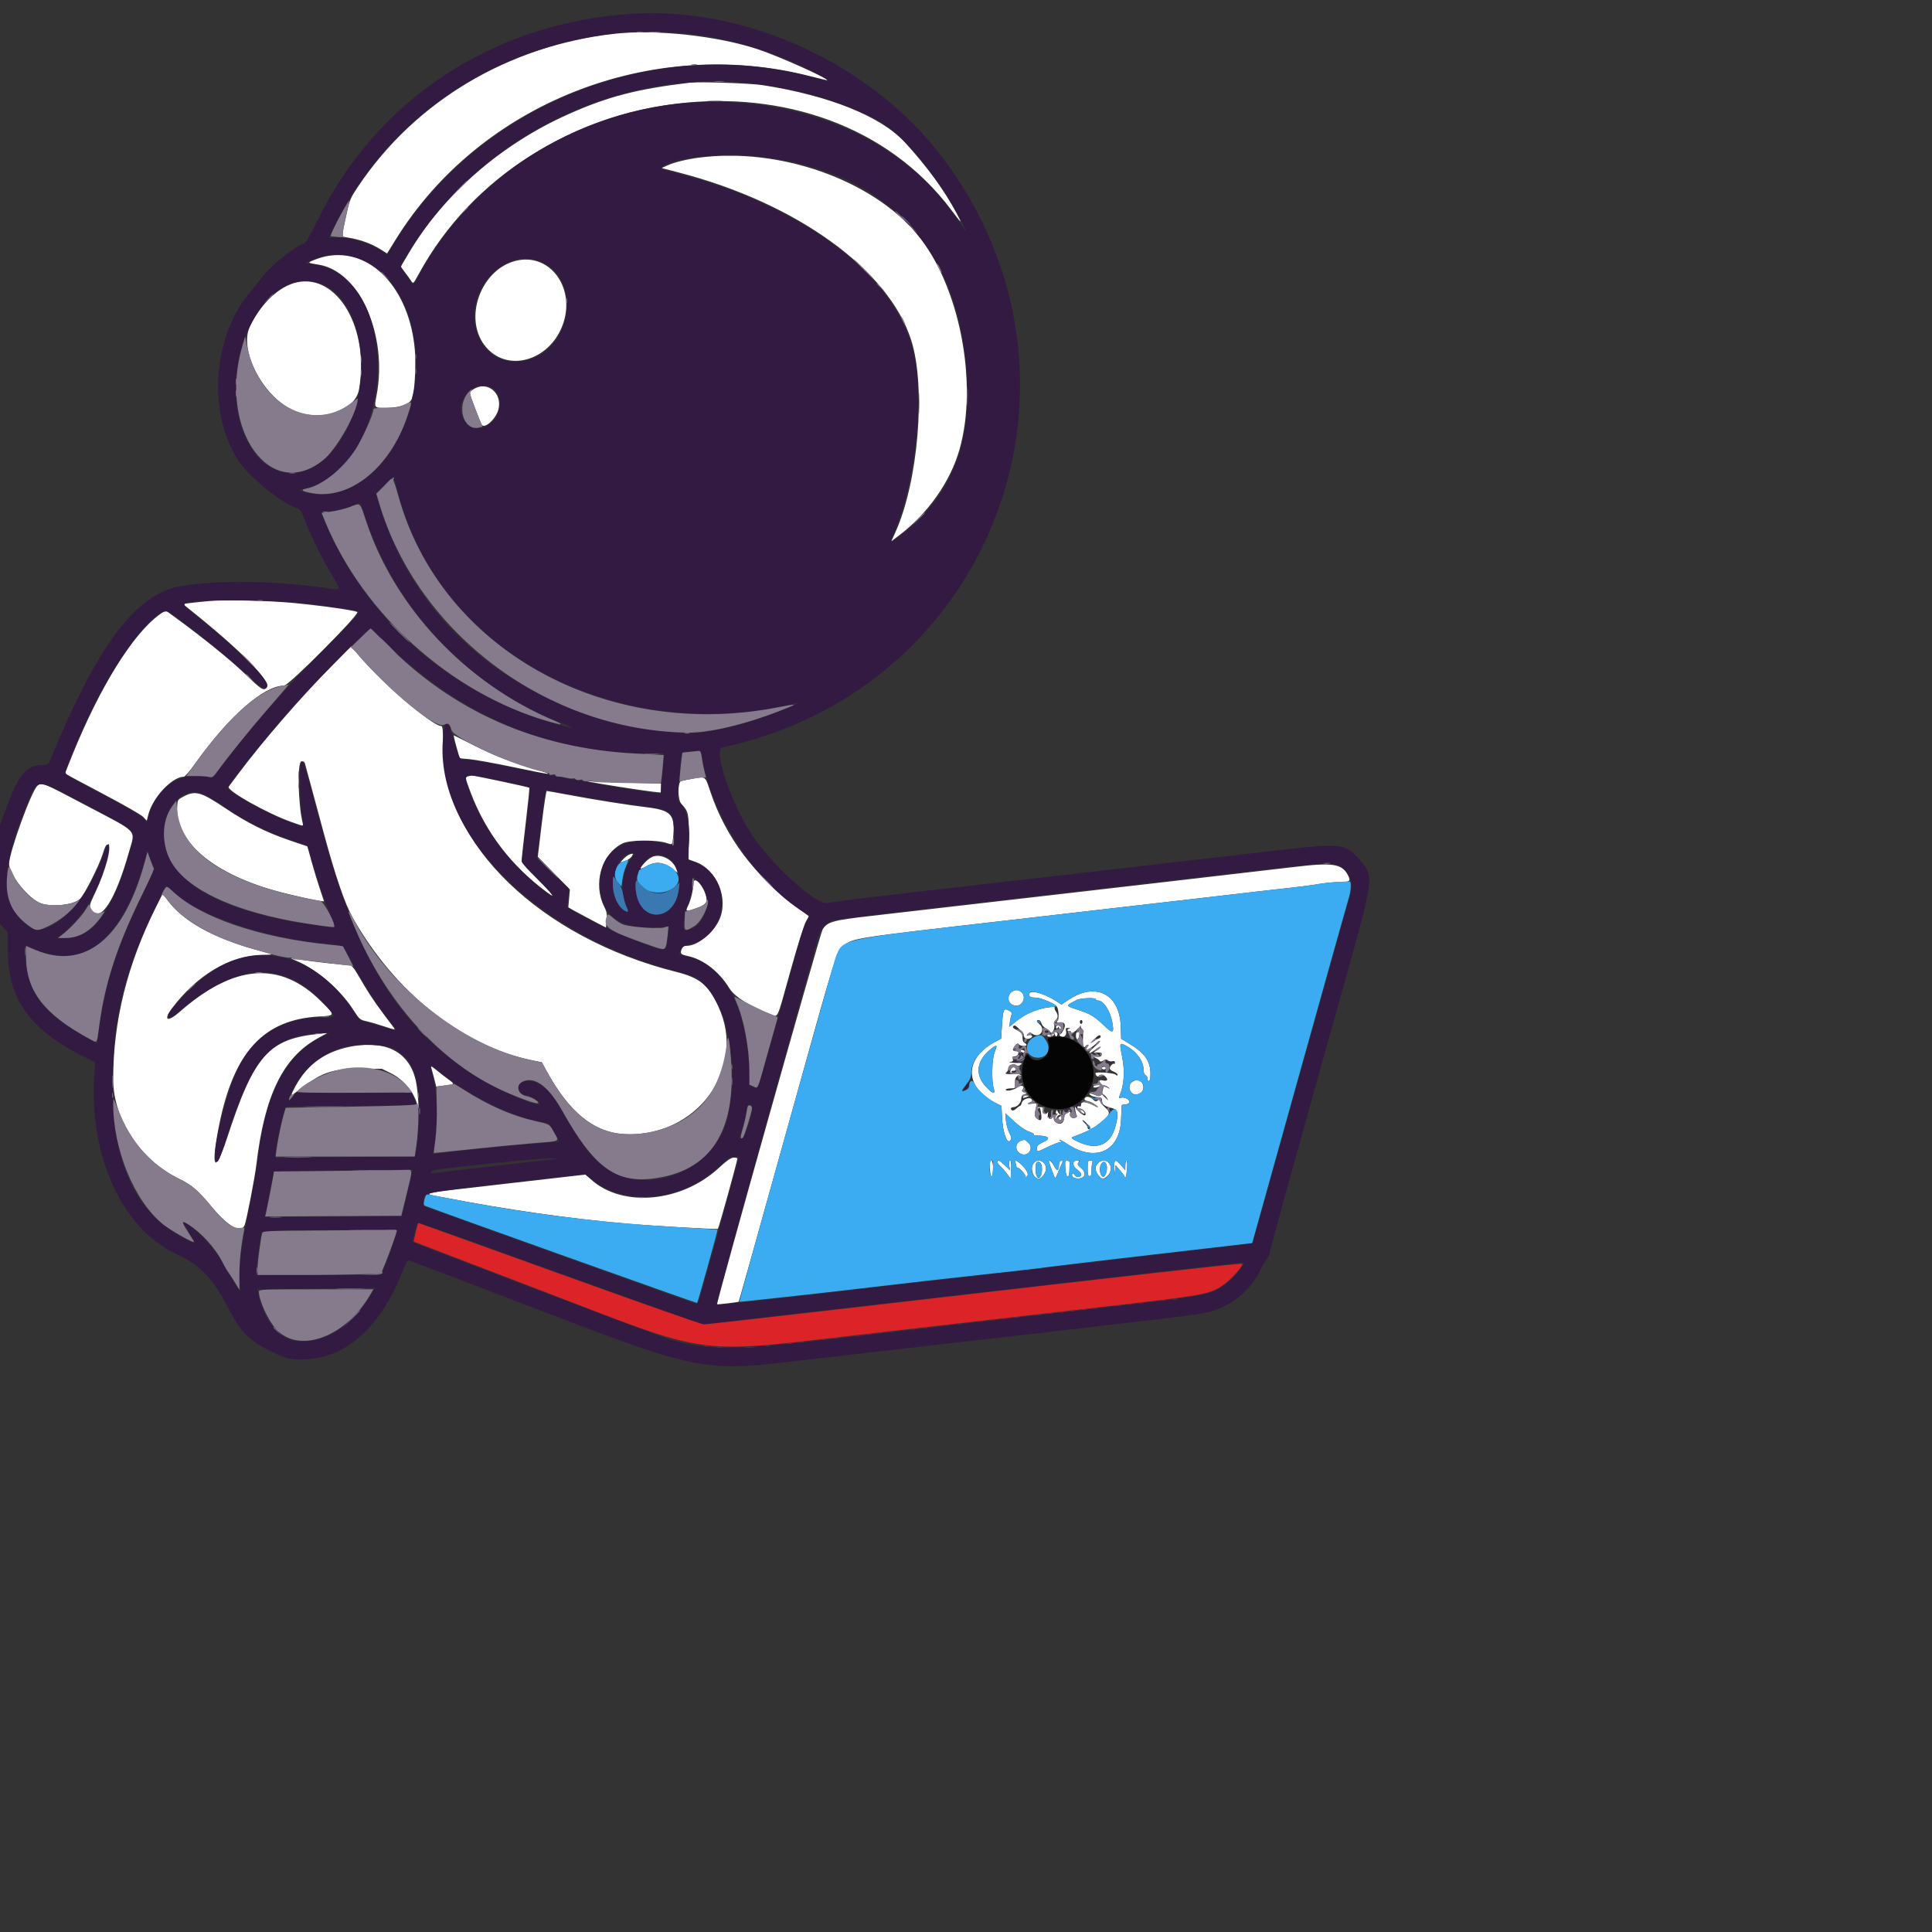<svg id="svg" version="1.1" xmlns="http://www.w3.org/2000/svg" xmlns:xlink="http://www.w3.org/1999/xlink" width="400" height="400" viewBox="0, 0, 550,550"><rect x="0" y="0" width="550" height="550" fill="#333333" stroke="none"/><g id="svgg"><path id="path0" d="M174.726 9.638 C 144.713 13.057,118.269 28.813,102.056 52.935 C 99.794 56.299,99.543 56.878,98.728 60.602 C 97.162 67.752,97.158 67.334,98.783 67.586 C 102.750 68.201,105.997 69.417,109.074 71.444 L 110.185 72.175 112.593 68.280 C 136.629 29.390,185.367 10.130,230.556 21.666 C 233.204 22.342,235.411 22.856,235.460 22.808 C 235.913 22.372,221.592 15.976,215.926 14.084 C 204.288 10.198,186.581 8.287,174.726 9.638 M196.296 23.554 C 181.262 25.358,173.128 27.470,161.852 32.495 C 142.740 41.012,126.369 55.235,116.444 71.945 L 114.079 75.926 115.280 77.510 C 115.941 78.380,116.743 79.492,117.062 79.979 C 117.642 80.864,117.644 80.862,119.244 77.933 C 150.117 21.402,234.421 11.312,270.833 59.791 C 273.898 63.871,274.053 63.961,272.286 60.631 C 268.899 54.251,263.802 47.275,257.588 40.519 C 250.797 33.135,236.121 27.224,217.222 24.260 C 213.672 23.703,199.137 23.213,196.296 23.554 M199.114 44.866 C 195.541 45.324,192.036 46.178,190.036 47.077 L 188.333 47.842 193.148 49.085 C 226.652 57.735,253.017 76.741,259.410 96.852 C 263.665 110.237,261.427 137.144,254.852 151.643 L 253.745 154.086 256.039 152.342 C 264.182 146.151,270.526 137.125,273.132 128.022 C 278.582 108.987,273.081 81.056,261.044 66.642 C 248.106 51.149,221.915 41.939,199.114 44.866 M92.778 72.971 C 91.963 73.134,90.463 73.599,89.444 74.005 C 87.438 74.803,87.461 74.826,90.741 75.349 C 102.321 77.194,110.421 95.390,107.234 112.399 C 106.506 116.287,106.371 116.114,110.124 116.098 C 113.908 116.082,116.917 114.935,117.262 113.378 C 117.380 112.844,117.555 112.117,117.651 111.762 C 118.133 109.983,118.388 103.076,118.097 99.673 C 116.599 82.142,105.487 70.423,92.778 72.971 M147.678 74.072 C 136.976 75.968,131.444 90.950,138.492 98.955 C 144.988 106.336,157.109 102.334,160.452 91.705 C 163.549 81.857,156.747 72.466,147.678 74.072 M84.576 80.365 C 79.543 81.427,74.245 86.399,71.129 92.986 C 68.012 99.574,74.622 112.559,83.188 116.678 C 90.805 120.340,101.101 117.187,102.210 110.853 C 105.231 93.611,96.156 77.923,84.576 80.365 M134.907 110.737 C 134.245 111.140,133.704 111.652,133.704 111.874 C 133.704 112.287,136.500 119.661,137.102 120.836 C 137.840 122.275,141.125 119.367,141.865 116.619 C 143.111 111.991,138.812 108.356,134.907 110.737 M59.630 171.105 C 57.694 171.278,55.194 171.537,54.074 171.679 L 52.037 171.939 53.498 173.099 C 68.156 184.744,77.348 194.027,75.922 195.746 C 75.080 196.760,74.376 196.319,69.847 191.944 C 65.756 187.993,58.079 181.765,50.127 175.946 L 47.105 173.735 45.497 174.894 C 37.810 180.433,28.444 195.516,20.515 215.122 C 19.417 217.836,18.519 220.114,18.519 220.182 C 18.519 220.250,23.310 222.827,29.167 225.908 C 35.081 229.020,40.252 231.983,40.798 232.573 L 41.781 233.636 42.204 231.958 C 43.443 227.036,48.991 221.111,52.360 221.111 C 52.653 221.111,54.107 219.411,55.591 217.332 C 65.212 203.857,75.105 195.185,80.856 195.185 C 82.216 195.185,102.489 174.815,101.702 174.240 C 101.056 173.767,91.755 172.446,83.519 171.657 C 76.457 170.980,64.195 170.697,59.630 171.105 M95.241 188.749 C 85.416 198.733,74.934 210.807,67.788 220.370 C 66.494 222.102,65.291 223.707,65.116 223.938 C 64.325 224.977,76.220 231.670,83.097 234.055 L 86.379 235.193 86.174 234.356 C 84.841 228.916,84.588 216.911,85.802 216.738 C 86.321 216.664,86.672 216.859,86.798 217.293 C 86.905 217.662,87.577 220.130,88.290 222.778 C 89.004 225.426,90.689 231.676,92.036 236.667 C 95.467 249.389,98.106 257.128,100.412 261.230 C 112.313 282.400,131.456 297.691,151.180 301.781 L 154.248 302.417 155.601 304.893 C 162.005 316.608,169.047 322.358,177.593 322.849 C 198.199 324.034,212.824 304.247,204.473 286.481 C 201.547 280.257,199.222 278.370,192.344 276.639 C 153.988 266.988,126.280 240.299,126.142 212.871 C 126.115 207.491,126.034 206.667,125.529 206.667 C 123.103 206.666,108.685 194.307,102.250 186.712 L 99.935 183.979 95.241 188.749 M129.922 212.551 L 130.861 215.874 133.671 216.122 C 135.217 216.258,140.790 217.270,146.056 218.370 C 157.093 220.676,158.561 220.837,152.593 219.086 C 145.643 217.048,140.887 215.197,135.000 212.241 C 131.944 210.707,129.341 209.401,129.214 209.340 C 129.087 209.279,129.406 210.724,129.922 212.551 M133.241 220.996 C 132.372 221.223,132.390 221.343,133.936 225.479 C 138.201 236.898,145.637 246.615,155.833 254.095 C 158.583 256.111,157.545 254.709,152.963 250.216 C 149.502 246.822,148.518 245.640,148.515 244.873 C 148.513 244.332,149.034 239.508,149.674 234.153 C 150.313 228.798,150.765 224.345,150.678 224.258 C 150.467 224.047,134.819 220.729,134.296 220.784 C 134.072 220.807,133.597 220.903,133.241 220.996 M197.061 221.690 C 195.546 221.968,194.113 222.270,193.876 222.361 C 192.873 222.746,192.928 227.702,193.947 228.800 C 195.994 231.005,196.114 231.544,196.072 238.358 L 196.032 244.679 197.923 245.339 C 204.099 247.496,207.535 255.836,204.747 261.896 C 202.992 265.710,198.528 269.259,195.487 269.259 C 194.687 269.259,194.337 269.495,194.062 270.216 C 193.571 271.509,193.778 271.727,195.937 272.190 C 200.233 273.111,204.779 276.651,207.592 281.265 C 209.128 283.784,213.445 286.516,219.360 288.710 C 221.605 289.543,220.990 290.874,224.994 276.512 C 226.905 269.658,228.873 263.326,229.368 262.441 L 230.267 260.832 227.263 258.606 C 214.933 249.467,206.586 238.390,202.218 225.370 C 200.688 220.810,200.926 220.979,197.061 221.690 M167.963 222.586 C 170.038 223.048,183.038 225.081,185.833 225.380 L 188.148 225.628 188.148 224.349 L 188.148 223.069 178.796 222.825 C 173.653 222.692,168.778 222.509,167.963 222.419 L 166.481 222.256 167.963 222.586 M10.687 223.667 C 9.016 224.981,2.593 242.661,2.593 245.946 C 2.593 249.045,8.232 255.995,11.707 257.179 C 14.979 258.294,21.011 257.586,22.835 255.873 C 24.018 254.761,28.322 246.173,29.268 243.036 C 29.892 240.969,30.227 240.361,30.690 240.453 C 31.990 240.712,30.113 247.814,27.047 254.239 C 25.373 257.745,25.322 258.021,26.132 259.177 C 28.644 262.764,32.911 256.075,36.693 242.621 C 38.548 236.020,39.724 237.322,24.815 229.458 C 11.646 222.513,11.980 222.649,10.687 223.667 M154.218 234.537 L 153.101 243.889 157.669 248.558 L 162.237 253.227 162.011 255.780 L 161.785 258.333 163.022 259.023 C 163.703 259.403,166.113 260.698,168.379 261.902 L 172.500 264.090 172.683 261.953 C 172.832 260.210,172.707 259.497,172.002 258.094 C 168.745 251.611,171.190 243.148,177.198 240.103 C 179.250 239.064,187.057 239.016,189.926 240.026 C 191.507 240.582,191.516 240.568,191.725 237.158 C 192.051 231.832,190.789 230.621,184.074 229.811 C 178.424 229.130,169.557 227.721,161.785 226.270 C 158.591 225.673,155.833 225.185,155.656 225.185 C 155.480 225.185,154.833 229.394,154.218 234.537 M52.188 226.787 C 50.609 227.620,50.552 227.711,50.443 229.586 C 49.875 239.346,60.164 248.328,77.707 253.388 C 82.683 254.823,92.222 256.896,92.222 256.542 C 92.222 256.483,91.712 254.946,91.089 253.125 C 90.465 251.304,89.404 247.821,88.730 245.383 L 87.504 240.952 82.381 239.211 C 75.895 237.008,70.344 234.240,64.379 230.236 C 57.163 225.391,55.646 224.962,52.188 226.787 M179.074 243.316 C 178.667 243.485,177.938 244.048,177.455 244.568 L 176.577 245.514 177.916 245.103 C 178.652 244.877,179.509 244.303,179.821 243.827 C 180.419 242.915,180.278 242.818,179.074 243.316 M186.303 243.740 C 185.495 243.913,184.480 244.588,183.581 245.551 C 181.920 247.333,181.978 247.737,183.750 246.718 C 186.516 245.125,188.720 245.275,191.283 247.231 L 192.908 248.472 192.549 247.441 C 191.685 244.963,188.740 243.218,186.303 243.740 M368.148 246.846 C 362.309 247.554,308.097 253.824,247.778 260.768 C 237.063 262.002,235.605 262.406,234.201 264.532 C 233.502 265.590,203.825 371.022,204.150 371.292 C 204.294 371.412,210.149 370.711,210.307 370.556 C 210.374 370.490,216.498 348.629,223.916 321.977 C 238.580 269.294,237.937 271.371,240.217 269.270 C 242.598 267.075,242.584 267.077,286.481 262.046 C 308.889 259.478,335.056 256.457,344.630 255.334 C 354.204 254.210,364.370 253.043,367.222 252.741 C 370.074 252.438,373.804 251.948,375.511 251.651 C 377.219 251.354,379.719 251.109,381.067 251.105 C 384.243 251.098,384.567 250.887,383.807 249.318 C 382.140 245.874,379.542 245.464,368.148 246.846 M197.407 251.463 C 197.407 253.165,196.647 256.340,195.873 257.870 C 195.056 259.485,195.276 259.578,197.824 258.701 C 201.374 257.478,201.775 256.751,200.536 253.784 C 199.403 251.072,197.407 249.592,197.407 251.463 M44.591 257.851 C 36.264 274.414,32.199 290.696,32.232 307.354 C 32.255 318.621,39.876 330.132,50.894 335.540 C 54.750 337.432,56.259 338.738,60.548 343.889 C 64.976 349.208,68.624 351.180,69.625 348.796 C 70.173 347.490,72.523 335.383,72.986 331.481 C 75.321 311.803,80.556 301.058,90.482 295.566 L 93.148 294.091 91.111 294.289 C 76.435 295.710,72.375 300.282,64.578 324.167 C 61.118 334.765,59.896 332.553,62.394 320.215 C 66.604 299.422,75.048 290.260,90.817 289.373 C 95.537 289.108,95.532 289.154,91.331 284.985 C 79.711 273.454,66.578 274.473,51.089 288.107 C 47.686 291.102,46.389 290.510,48.914 287.113 C 55.969 277.625,65.547 271.930,74.630 271.824 C 77.434 271.791,77.757 271.730,76.667 271.435 C 70.542 269.780,68.139 269.025,64.444 267.591 C 56.906 264.667,51.156 260.836,47.995 256.630 L 46.323 254.406 44.591 257.851 M84.444 273.557 C 90.114 275.901,96.924 281.771,100.573 287.460 C 102.334 290.204,102.449 290.303,104.369 290.733 C 105.459 290.977,107.772 291.657,109.510 292.244 C 112.237 293.166,112.600 293.220,112.168 292.636 C 111.892 292.263,110.484 290.388,109.039 288.469 C 106.343 284.888,104.594 282.206,101.884 277.500 C 100.922 275.829,100.099 274.813,99.706 274.811 C 98.470 274.803,88.715 273.705,86.506 273.325 C 85.270 273.113,83.759 272.854,83.148 272.750 C 82.537 272.646,83.120 273.010,84.444 273.557 M287.778 282.593 C 286.331 284.040,287.272 286.296,289.324 286.296 C 291.220 286.296,292.209 283.737,290.804 282.465 C 289.893 281.641,288.678 281.692,287.778 282.593 M293.104 282.760 C 292.765 283.642,293.237 283.985,294.818 284.007 C 296.426 284.029,300.337 285.716,300.891 286.625 C 301.433 287.516,301.527 290.055,301.040 290.642 C 300.670 291.087,300.718 291.169,301.314 291.104 C 302.529 290.972,302.874 291.087,303.110 291.700 C 303.358 292.347,302.279 294.444,301.698 294.444 C 301.485 294.444,301.502 294.613,301.740 294.852 C 302.558 295.669,303.772 294.860,303.511 293.672 C 303.301 292.714,303.371 292.597,304.137 292.636 C 304.772 292.667,304.828 292.723,304.347 292.849 C 303.988 292.942,303.792 293.176,303.910 293.367 C 304.028 293.559,304.280 293.620,304.470 293.503 C 304.660 293.386,304.815 293.466,304.815 293.682 C 304.815 294.382,305.588 294.098,306.695 292.991 C 307.371 292.315,307.778 292.107,307.778 292.436 C 307.778 292.726,307.932 292.963,308.120 292.963 C 308.310 292.963,308.395 294.025,308.310 295.351 C 308.168 297.562,308.517 298.679,309.070 297.784 C 309.198 297.577,309.480 297.407,309.697 297.407 C 309.942 297.407,309.914 297.620,309.622 297.972 C 309.365 298.282,309.251 298.634,309.370 298.753 C 309.611 298.994,311.468 297.761,312.208 296.869 C 312.469 296.554,312.871 296.300,313.101 296.304 C 313.331 296.308,312.685 297.042,311.667 297.935 C 309.480 299.852,309.563 300.487,311.785 298.852 C 312.637 298.226,313.333 297.856,313.333 298.030 C 313.333 298.204,312.875 298.631,312.315 298.978 L 311.296 299.610 312.527 299.620 C 313.500 299.628,313.731 299.766,313.627 300.278 C 313.528 300.767,313.182 300.904,312.211 300.838 C 311.009 300.756,310.985 300.775,311.841 301.134 C 312.345 301.346,312.881 301.718,313.034 301.963 C 313.247 302.305,313.490 302.296,314.092 301.923 C 314.693 301.550,314.993 301.539,315.397 301.874 C 315.686 302.114,316.256 302.222,316.665 302.115 C 317.176 301.982,317.407 302.103,317.407 302.504 C 317.407 302.824,317.304 302.983,317.178 302.857 C 316.870 302.549,315.926 303.524,315.926 304.152 C 315.926 304.427,316.426 304.841,317.037 305.072 C 317.648 305.302,318.148 305.693,318.148 305.939 C 318.148 306.272,317.997 306.261,317.558 305.898 C 316.971 305.410,311.846 305.064,311.858 305.513 C 311.873 306.133,312.514 306.722,312.753 306.336 C 313.105 305.766,314.025 305.824,314.656 306.455 C 315.556 307.355,315.297 307.861,314.074 307.593 C 313.463 307.458,312.968 307.487,312.975 307.656 C 312.996 308.218,313.883 309.141,314.274 309.009 C 314.486 308.937,314.986 309.140,315.385 309.460 C 316.090 310.024,316.088 310.030,315.302 309.650 C 314.203 309.119,314.197 309.122,313.945 310.278 C 313.537 312.156,313.232 312.345,311.664 311.689 C 310.142 311.053,309.661 311.110,310.522 311.824 C 310.818 312.070,311.655 312.302,312.381 312.339 C 313.428 312.393,313.702 312.560,313.708 313.148 C 313.720 314.374,314.243 314.840,316.148 315.324 C 318.323 315.876,318.560 316.708,317.605 320.436 C 316.174 326.022,312.237 327.651,306.708 324.946 C 305.007 324.114,304.787 323.902,305.389 323.674 C 309.594 322.081,310.750 321.511,312.594 320.125 C 315.989 317.573,316.341 316.795,314.735 315.393 C 314.020 314.770,313.327 313.949,313.195 313.569 C 313.003 313.021,312.847 312.969,312.428 313.316 C 312.012 313.662,311.741 313.593,311.136 312.988 C 310.257 312.109,309.060 311.982,308.771 312.737 C 308.638 313.083,308.939 313.325,309.687 313.474 C 310.300 313.597,311.226 314.032,311.747 314.441 C 312.873 315.327,312.728 315.381,311.228 314.632 C 309.157 313.599,307.778 313.501,307.778 314.387 C 307.778 314.924,307.607 315.096,307.222 314.949 C 306.917 314.831,306.667 314.920,306.667 315.146 C 306.667 315.371,306.945 315.556,307.286 315.556 C 308.195 315.556,309.205 316.610,309.009 317.357 C 308.830 318.041,306.728 316.424,306.169 315.171 C 306.036 314.873,305.987 315.130,306.059 315.741 C 306.132 316.352,306.308 317.122,306.450 317.451 C 306.630 317.870,306.482 318.110,305.960 318.246 C 305.070 318.479,304.341 317.737,304.655 316.919 C 304.848 316.415,304.748 316.396,303.924 316.779 C 303.254 317.090,302.968 317.513,302.966 318.195 C 302.964 318.731,302.708 319.380,302.396 319.639 C 301.570 320.325,300.002 319.538,299.994 318.434 C 299.990 317.803,299.907 317.722,299.661 318.110 C 299.090 319.013,298.105 318.296,298.326 317.138 C 298.435 316.573,298.425 316.319,298.305 316.574 C 297.857 317.523,296.565 317.120,296.819 316.111 C 296.990 315.428,296.904 315.185,296.489 315.185 C 296.179 315.185,295.805 315.173,295.657 315.157 C 295.510 315.142,295.330 315.350,295.259 315.620 C 295.155 316.011,295.201 316.009,295.481 315.609 C 295.944 314.949,296.205 315.426,296.424 317.331 C 296.615 318.989,296.268 319.266,295.106 318.383 C 294.485 317.911,294.470 317.290,295.024 314.856 C 295.213 314.024,295.147 313.983,293.909 314.184 C 292.474 314.417,292.166 314.208,293.318 313.782 C 293.809 313.600,293.944 313.352,293.735 313.013 C 293.223 312.186,291.156 312.842,290.885 313.918 C 290.762 314.411,290.543 314.815,290.400 314.815 C 290.257 314.815,289.773 315.157,289.324 315.574 C 288.876 315.992,288.344 316.232,288.143 316.108 C 287.521 315.724,287.740 315.185,288.519 315.185 C 289.549 315.185,290.741 313.888,290.741 312.766 C 290.741 312.134,291.010 311.728,291.568 311.522 L 292.395 311.216 291.548 310.947 C 290.943 310.755,290.807 310.552,291.070 310.234 C 291.907 309.226,290.850 308.668,289.706 309.515 C 288.585 310.344,286.340 310.805,286.314 310.212 C 286.306 310.022,286.923 309.856,287.684 309.841 C 289.053 309.815,289.067 309.800,288.950 308.428 C 288.823 306.929,289.462 305.939,290.374 306.225 C 291.105 306.454,290.769 306.138,289.678 305.569 C 289.195 305.317,288.905 305.282,289.034 305.490 C 289.183 305.731,288.655 305.846,287.590 305.805 C 286.261 305.754,286.029 305.655,286.475 305.330 C 286.784 305.103,287.037 304.565,287.037 304.133 C 287.037 303.231,288.610 302.641,289.358 303.261 C 289.679 303.528,290.033 303.485,290.535 303.118 C 291.184 302.643,291.023 302.587,288.867 302.537 C 287.555 302.507,286.947 302.411,287.517 302.326 C 288.343 302.201,288.506 302.026,288.325 301.455 C 288.154 300.915,288.276 300.741,288.824 300.741 C 289.224 300.741,289.652 300.477,289.775 300.155 C 290.100 299.307,290.074 299.259,289.281 299.259 C 288.232 299.259,288.115 298.804,288.898 297.767 C 289.452 297.035,289.682 296.944,290.054 297.315 C 290.585 297.845,292.222 297.944,292.222 297.447 C 292.222 297.265,291.972 297.020,291.667 296.903 C 291.359 296.785,291.109 296.230,291.105 295.660 C 291.098 294.327,290.822 293.944,289.309 293.168 C 288.397 292.700,288.173 292.420,288.474 292.119 C 288.775 291.818,289.079 291.901,289.610 292.428 C 290.009 292.824,290.593 293.363,290.908 293.626 C 291.223 293.888,291.481 294.412,291.481 294.790 C 291.481 295.677,292.437 296.035,293.410 295.514 C 294.300 295.038,293.625 294.356,292.638 294.734 C 292.130 294.930,292.126 294.887,292.605 294.374 C 293.073 293.873,293.250 293.863,293.879 294.303 C 295.898 295.717,297.801 293.186,295.926 291.581 C 295.061 290.840,294.973 290.370,295.701 290.370 C 295.984 290.370,296.320 290.784,296.447 291.290 C 296.574 291.795,297.160 292.458,297.750 292.763 C 298.339 293.068,298.910 293.530,299.017 293.789 C 299.374 294.647,300.354 292.972,300.135 291.878 C 300.005 291.227,300.139 290.716,300.524 290.397 C 301.257 289.788,301.273 288.914,300.569 287.909 C 300.270 287.483,300.131 287.029,300.260 286.901 C 300.666 286.495,298.409 286.655,296.480 287.169 C 293.641 287.925,291.492 288.993,289.296 290.738 L 287.296 292.328 287.500 290.886 C 287.613 290.093,287.818 289.164,287.956 288.821 C 288.139 288.369,287.906 288.042,287.107 287.629 C 285.701 286.902,285.528 287.319,285.220 292.194 L 285.000 295.684 283.378 296.540 C 274.378 301.290,274.436 309.498,283.501 314.025 L 285.097 314.823 285.271 318.245 C 285.484 322.429,286.726 325.871,287.596 324.686 C 288.028 324.096,287.990 323.793,287.316 322.500 C 286.885 321.674,286.457 320.076,286.363 318.949 L 286.193 316.900 287.875 318.476 C 290.223 320.677,291.766 321.766,293.211 322.243 C 293.893 322.468,294.368 322.788,294.265 322.953 C 294.163 323.119,294.453 323.257,294.910 323.259 C 298.677 323.281,299.439 324.079,296.804 325.244 C 295.527 325.809,295.185 326.152,295.185 326.869 C 295.185 328.021,295.149 328.025,298.358 326.481 C 299.840 325.769,301.358 325.183,301.730 325.180 C 302.303 325.175,302.322 325.118,301.852 324.815 C 301.546 324.617,301.463 324.456,301.667 324.457 C 301.870 324.457,302.762 324.949,303.647 325.549 C 311.700 331.007,318.828 327.857,319.137 318.704 C 319.199 316.870,319.272 315.287,319.298 315.185 C 319.325 315.083,319.327 314.875,319.303 314.722 C 319.279 314.569,319.643 314.444,320.111 314.444 C 320.580 314.444,321.154 314.253,321.388 314.019 C 322.025 313.382,320.373 312.194,319.256 312.486 C 318.517 312.679,318.436 312.610,318.689 312.004 C 320.062 308.718,320.289 304.894,319.373 300.475 C 318.654 297.007,318.742 296.750,320.358 297.586 C 323.447 299.184,325.556 302.020,325.556 304.578 C 325.556 305.364,325.767 305.928,326.111 306.060 C 326.417 306.177,326.667 306.612,326.667 307.025 C 326.667 308.166,327.398 307.925,327.474 306.759 C 327.758 302.407,326.289 300.031,321.528 297.146 L 319.167 295.715 319.057 292.209 C 318.766 282.922,311.880 279.442,304.127 284.663 L 302.178 285.975 300.411 284.841 C 297.319 282.857,293.485 281.765,293.104 282.760 M311.991 284.520 C 311.890 284.682,312.159 284.815,312.588 284.815 C 314.117 284.815,316.029 287.708,316.631 290.934 C 317.231 294.144,316.848 294.358,314.491 292.128 C 311.461 289.262,310.434 288.636,306.821 287.459 C 303.229 286.288,303.242 286.389,306.481 284.680 C 307.626 284.075,312.350 283.938,311.991 284.520 M308.148 290.926 C 308.148 291.231,307.981 291.481,307.778 291.481 C 307.574 291.481,307.407 291.231,307.407 290.926 C 307.407 290.620,307.574 290.370,307.778 290.370 C 307.981 290.370,308.148 290.620,308.148 290.926 M300.648 292.514 C 300.810 292.937,300.898 292.940,301.157 292.531 C 301.391 292.161,301.472 292.153,301.476 292.500 C 301.479 292.755,301.643 292.963,301.840 292.963 C 302.038 292.963,302.107 292.724,301.995 292.433 C 301.884 292.141,301.490 291.925,301.122 291.953 C 300.715 291.984,300.529 292.204,300.648 292.514 M307.037 293.726 C 307.037 293.941,306.870 294.015,306.667 293.889 C 306.450 293.755,306.296 294.142,306.296 294.824 C 306.296 296.376,307.182 296.088,307.262 294.509 C 307.294 293.863,307.257 293.333,307.179 293.333 C 307.101 293.333,307.037 293.510,307.037 293.726 M299.648 294.237 C 299.404 294.531,298.967 294.680,298.677 294.568 C 298.386 294.456,298.148 294.548,298.148 294.771 C 298.148 295.410,299.996 295.101,300.026 294.456 C 300.044 294.059,300.136 294.103,300.333 294.605 C 300.525 295.097,300.698 295.184,300.884 294.883 C 301.486 293.908,300.395 293.338,299.648 294.237 M313.333 295.164 C 313.333 295.332,313.042 295.566,312.685 295.684 C 312.329 295.802,311.620 296.186,311.111 296.537 C 310.477 296.974,310.594 296.756,311.481 295.845 C 312.668 294.627,313.333 294.382,313.333 295.164 M100.917 297.749 C 93.031 299.011,87.572 302.753,84.091 309.284 C 82.734 311.830,82.696 312.121,83.837 311.235 C 91.649 305.163,94.104 304.259,102.786 304.259 L 108.720 304.259 111.188 305.474 C 114.982 307.343,118.081 311.147,118.902 314.942 C 119.386 317.183,118.979 310.791,118.469 308.148 C 116.892 299.977,110.536 296.211,100.917 297.749 M283.704 297.916 C 283.704 297.993,283.433 298.784,283.103 299.676 C 282.392 301.596,282.249 307.624,282.866 309.722 C 283.442 311.684,282.737 311.553,280.636 309.307 C 277.669 306.135,277.918 302.412,281.307 299.288 C 282.717 297.989,283.704 297.424,283.704 297.916 M290.556 299.259 C 290.681 299.463,291.034 299.630,291.340 299.630 C 291.646 299.630,291.793 299.463,291.667 299.259 C 291.541 299.056,291.188 298.889,290.882 298.889 C 290.577 298.889,290.430 299.056,290.556 299.259 M122.715 303.853 C 122.862 304.240,123.252 305.629,123.581 306.939 L 124.179 309.320 126.442 309.062 C 129.474 308.717,129.534 308.635,127.699 307.320 C 126.826 306.694,125.286 305.500,124.279 304.665 C 123.052 303.650,122.535 303.381,122.715 303.853 M287.802 304.399 C 287.514 304.938,287.522 305.213,287.834 305.405 C 288.100 305.569,288.162 305.508,287.998 305.242 C 287.830 304.970,288.022 304.815,288.528 304.815 C 288.975 304.815,289.257 304.623,289.174 304.375 C 288.921 303.616,288.215 303.628,287.802 304.399 M313.704 304.074 C 313.704 304.278,313.954 304.444,314.259 304.444 C 314.565 304.444,314.815 304.278,314.815 304.074 C 314.815 303.870,314.565 303.704,314.259 303.704 C 313.954 303.704,313.704 303.870,313.704 304.074 M322.305 307.984 C 321.317 308.676,321.241 310.007,322.130 311.045 C 323.143 312.228,325.325 311.391,325.484 309.758 C 325.667 307.871,323.886 306.877,322.305 307.984 M311.296 309.259 C 311.004 309.732,312.231 309.732,312.963 309.259 C 313.397 308.978,313.301 308.899,312.522 308.895 C 311.974 308.891,311.422 309.056,311.296 309.259 M315.131 312.613 C 315.568 313.315,315.575 313.394,315.162 312.963 C 314.869 312.657,314.380 312.180,314.074 311.902 C 313.627 311.495,313.621 311.427,314.042 311.552 C 314.330 311.637,314.820 312.115,315.131 312.613 M291.296 312.222 C 291.026 312.660,291.388 312.660,292.407 312.222 C 293.122 311.915,293.119 311.903,292.337 311.878 C 291.890 311.864,291.422 312.019,291.296 312.222 M300.635 316.408 C 300.493 316.779,300.571 317.037,300.826 317.037 C 301.150 317.037,301.147 317.149,300.815 317.481 C 300.570 317.726,300.381 318.184,300.394 318.500 C 300.408 318.852,300.547 318.752,300.752 318.241 C 300.937 317.782,301.301 317.405,301.562 317.402 C 301.888 317.398,301.909 317.310,301.630 317.124 C 301.406 316.974,301.144 316.610,301.049 316.315 C 300.910 315.881,300.830 315.899,300.635 316.408 M307.778 316.481 C 308.031 316.787,308.406 317.037,308.609 317.037 C 308.816 317.037,308.776 316.791,308.519 316.481 C 308.265 316.176,307.891 315.926,307.687 315.926 C 307.480 315.926,307.521 316.172,307.778 316.481 M301.751 317.812 C 301.391 318.022,301.192 318.350,301.310 318.541 C 301.664 319.114,302.123 318.937,302.330 318.148 C 302.436 317.741,302.497 317.412,302.465 317.419 C 302.433 317.425,302.112 317.602,301.751 317.812 M310.370 321.140 C 310.370 321.328,310.204 321.481,310.000 321.481 C 309.796 321.481,309.630 321.257,309.630 320.983 C 309.630 320.709,309.296 320.184,308.889 319.815 C 308.481 319.446,308.148 319.016,308.148 318.860 C 308.148 318.704,308.648 319.075,309.259 319.687 C 309.870 320.298,310.370 320.952,310.370 321.140 M290.496 324.814 C 288.879 325.466,288.948 327.719,290.608 328.475 C 292.676 329.417,294.380 326.939,292.771 325.330 C 291.806 324.365,291.681 324.336,290.496 324.814 M208.722 329.569 C 207.975 329.654,206.730 330.534,204.792 332.347 C 194.218 342.237,177.448 343.892,168.427 335.935 L 166.669 334.384 145.279 336.836 C 117.949 339.970,119.683 339.600,126.296 340.885 C 143.936 344.311,162.323 346.945,178.233 348.325 C 185.952 348.995,204.158 350.040,204.372 349.826 C 204.644 349.553,209.999 330.191,209.906 329.815 C 209.856 329.611,209.323 329.500,208.722 329.569 M281.775 332.500 C 281.939 334.572,282.075 335.101,282.361 334.784 C 282.907 334.180,282.786 330.370,282.222 330.370 C 281.699 330.370,281.631 330.693,281.775 332.500 M283.922 330.687 C 283.815 330.861,284.161 331.403,284.691 331.891 C 285.222 332.379,286.119 333.409,286.686 334.180 L 287.716 335.581 287.839 332.975 C 287.926 331.141,287.833 330.369,287.523 330.370 C 287.225 330.370,287.151 330.816,287.294 331.759 L 287.504 333.148 286.051 331.759 C 284.534 330.308,284.246 330.163,283.922 330.687 M289.079 331.019 C 289.226 331.375,289.355 331.875,289.365 332.130 C 289.375 332.384,289.468 332.507,289.573 332.402 C 289.861 332.114,291.852 334.139,291.852 334.721 C 291.852 335.000,292.019 335.126,292.222 335.000 C 292.978 334.533,292.550 333.349,291.097 331.881 C 289.526 330.295,288.617 329.906,289.079 331.019 M294.317 331.048 C 293.117 332.374,294.087 335.556,295.691 335.556 C 296.545 335.556,297.778 333.881,297.778 332.719 C 297.778 330.688,295.595 329.635,294.317 331.048 M298.519 330.511 C 298.519 330.622,298.825 331.511,299.201 332.486 C 299.576 333.461,300.008 334.593,300.160 335.000 C 300.392 335.618,300.555 335.435,301.147 333.889 C 301.537 332.870,302.034 331.729,302.250 331.353 C 302.687 330.595,302.488 330.162,301.876 330.540 C 301.659 330.675,301.479 331.150,301.476 331.596 C 301.464 333.330,300.840 333.532,300.125 332.033 C 299.548 330.826,298.519 329.850,298.519 330.511 M303.274 332.578 C 303.438 335.503,304.444 335.834,304.444 332.963 C 304.444 331.944,304.486 330.986,304.537 330.833 C 304.588 330.681,304.296 330.507,303.889 330.449 C 303.207 330.350,303.158 330.519,303.274 332.578 M305.802 330.617 C 305.241 331.179,305.625 332.221,306.667 332.963 C 307.278 333.398,307.778 333.998,307.778 334.296 C 307.778 335.126,306.627 335.398,306.109 334.690 C 305.552 333.927,305.185 333.901,305.185 334.623 C 305.185 335.274,306.676 335.720,307.732 335.385 C 309.110 334.948,309.126 333.666,307.768 332.532 C 306.738 331.672,306.622 331.426,307.023 330.942 C 307.519 330.346,306.378 330.042,305.802 330.617 M309.630 332.593 C 309.630 334.321,309.753 334.815,310.185 334.815 C 310.595 334.815,310.741 334.386,310.741 333.178 C 310.741 332.278,310.842 331.278,310.966 330.956 C 311.127 330.536,310.969 330.370,310.410 330.370 C 309.703 330.370,309.630 330.580,309.630 332.593 M312.593 331.111 C 311.645 332.059,311.653 333.125,312.618 334.480 C 313.561 335.804,314.283 335.838,315.420 334.611 C 317.639 332.217,314.889 328.814,312.593 331.111 M317.141 332.870 C 317.139 335.217,317.152 335.258,317.365 333.545 L 317.593 331.720 318.753 333.046 C 319.392 333.776,319.994 334.597,320.092 334.872 C 320.402 335.745,320.635 335.066,320.841 332.685 C 320.952 331.403,320.891 330.370,320.706 330.370 C 320.521 330.370,320.364 330.995,320.356 331.759 L 320.343 333.148 319.153 331.759 C 317.460 329.783,317.145 329.957,317.141 332.870 M296.601 332.184 C 296.830 334.575,295.701 336.322,295.040 334.599 C 294.732 333.797,294.756 331.294,295.075 330.975 C 295.690 330.359,296.487 330.991,296.601 332.184 M315.039 331.692 C 315.351 332.933,314.748 335.000,314.074 335.000 C 313.312 335.000,312.830 332.988,313.298 331.759 C 313.785 330.478,314.726 330.441,315.039 331.692 " stroke="none" fill="#ffffff" fill-rule="evenodd"></path><path id="path1" d="M177.336 245.238 C 175.131 246.045,174.299 249.411,175.870 251.169 L 176.925 252.350 177.190 250.342 C 177.337 249.237,177.779 247.604,178.173 246.712 C 179.137 244.530,179.160 244.571,177.336 245.238 M185.468 245.924 C 184.618 246.180,181.852 247.694,181.852 247.903 C 181.852 247.939,181.695 248.514,181.504 249.182 C 180.284 253.434,188.195 255.916,192.084 252.502 C 195.452 249.544,190.337 244.458,185.468 245.924 M380.185 251.120 C 378.148 251.265,375.565 251.570,374.444 251.798 C 373.324 252.025,370.074 252.455,367.222 252.751 C 364.370 253.048,354.204 254.210,344.630 255.334 C 335.056 256.457,308.889 259.478,286.481 262.046 C 238.596 267.534,240.195 267.201,238.021 272.122 C 237.443 273.429,210.314 370.437,210.479 370.603 C 210.548 370.671,234.117 368.082,242.963 367.035 C 256.997 365.373,273.462 363.494,278.704 362.956 C 280.944 362.726,283.361 362.461,284.074 362.367 C 284.787 362.274,287.620 361.957,290.370 361.664 C 293.120 361.371,296.637 360.943,298.185 360.714 C 299.734 360.485,313.482 358.854,328.738 357.090 L 356.475 353.882 370.011 305.367 C 377.456 278.684,383.745 256.269,383.986 255.556 C 384.562 253.854,384.729 251.026,384.259 250.931 C 384.056 250.890,382.222 250.975,380.185 251.120 M290.804 282.465 C 292.209 283.737,291.220 286.296,289.324 286.296 C 287.272 286.296,286.331 284.040,287.778 282.593 C 288.678 281.692,289.893 281.641,290.804 282.465 M296.486 282.965 C 297.673 283.373,299.439 284.217,300.411 284.841 L 302.178 285.975 304.127 284.663 C 311.880 279.442,318.766 282.922,319.057 292.209 L 319.167 295.715 321.528 297.146 C 326.289 300.031,327.758 302.407,327.474 306.759 C 327.398 307.925,326.667 308.166,326.667 307.025 C 326.667 306.612,326.417 306.177,326.111 306.060 C 325.767 305.928,325.556 305.364,325.556 304.578 C 325.556 302.020,323.447 299.184,320.358 297.586 C 318.742 296.750,318.654 297.007,319.373 300.475 C 320.289 304.894,320.062 308.718,318.689 312.004 C 318.436 312.610,318.517 312.679,319.256 312.486 C 320.373 312.194,322.025 313.382,321.388 314.019 C 321.154 314.253,320.580 314.444,320.111 314.444 C 319.643 314.444,319.279 314.569,319.303 314.722 C 319.327 314.875,319.325 315.083,319.298 315.185 C 319.272 315.287,319.199 316.870,319.137 318.704 C 318.828 327.857,311.700 331.007,303.647 325.549 C 302.762 324.949,301.870 324.457,301.667 324.457 C 301.463 324.456,301.546 324.617,301.852 324.815 C 302.322 325.118,302.303 325.175,301.730 325.180 C 301.358 325.183,299.840 325.769,298.358 326.481 C 295.149 328.025,295.185 328.021,295.185 326.869 C 295.185 326.152,295.527 325.809,296.804 325.244 C 299.439 324.079,298.677 323.281,294.910 323.259 C 294.453 323.257,294.163 323.119,294.265 322.953 C 294.368 322.788,293.893 322.468,293.211 322.243 C 291.766 321.766,290.223 320.677,287.875 318.476 L 286.193 316.900 286.363 318.949 C 286.457 320.076,286.885 321.674,287.316 322.500 C 287.990 323.793,288.028 324.096,287.596 324.686 C 286.726 325.871,285.484 322.429,285.271 318.245 L 285.097 314.823 283.475 314.013 C 281.306 312.929,277.994 309.934,277.412 308.529 C 276.877 307.237,275.926 307.577,275.926 309.060 C 275.926 309.587,275.577 310.040,274.952 310.325 C 273.523 310.976,273.547 310.693,275.089 308.714 C 276.221 307.261,276.481 306.614,276.511 305.176 C 276.576 302.045,279.199 298.746,283.378 296.540 L 285.000 295.684 285.220 292.194 C 285.528 287.319,285.701 286.902,287.107 287.629 C 287.906 288.042,288.139 288.369,287.956 288.821 C 287.818 289.164,287.613 290.093,287.500 290.886 L 287.296 292.328 289.296 290.738 C 292.243 288.396,296.559 286.682,299.537 286.671 C 300.199 286.669,300.739 286.542,300.737 286.389 C 300.729 285.834,296.216 284.027,294.789 284.007 C 293.236 283.985,292.767 283.638,293.104 282.760 C 293.377 282.048,293.916 282.080,296.486 282.965 M306.481 284.680 C 303.242 286.389,303.229 286.288,306.821 287.459 C 310.434 288.636,311.461 289.262,314.491 292.128 C 316.848 294.358,317.231 294.144,316.631 290.934 C 316.029 287.708,314.117 284.815,312.588 284.815 C 312.159 284.815,311.890 284.682,311.991 284.520 C 312.350 283.938,307.626 284.075,306.481 284.680 M294.972 294.978 C 291.196 296.279,291.591 301.111,295.473 301.111 C 298.236 301.111,299.370 298.516,297.685 296.047 C 296.678 294.572,296.432 294.475,294.972 294.978 M281.307 299.288 C 277.918 302.412,277.669 306.135,280.636 309.307 C 282.737 311.553,283.442 311.684,282.866 309.722 C 282.249 307.624,282.392 301.596,283.103 299.676 C 284.030 297.175,283.682 297.100,281.307 299.288 M324.753 307.999 C 326.116 308.953,325.744 310.800,324.074 311.364 C 322.918 311.755,322.708 311.720,322.130 311.045 C 320.397 309.022,322.586 306.480,324.753 307.999 M315.745 317.063 C 314.327 318.987,310.919 321.636,310.330 321.271 C 310.066 321.108,309.982 321.153,310.124 321.383 C 310.334 321.722,309.591 322.082,305.389 323.674 C 304.787 323.902,305.007 324.114,306.708 324.946 C 312.237 327.651,316.174 326.022,317.605 320.436 C 318.735 316.023,317.783 314.296,315.745 317.063 M292.771 325.330 C 294.380 326.939,292.676 329.417,290.608 328.475 C 288.472 327.502,289.168 324.661,291.591 324.468 C 291.753 324.455,292.284 324.843,292.771 325.330 M282.670 332.500 C 282.505 334.572,282.369 335.101,282.083 334.784 C 281.538 334.180,281.658 330.370,282.222 330.370 C 282.745 330.370,282.813 330.693,282.670 332.500 M286.051 331.759 L 287.504 333.148 287.294 331.759 C 287.151 330.816,287.225 330.370,287.523 330.370 C 287.833 330.369,287.926 331.141,287.839 332.975 L 287.716 335.581 286.686 334.180 C 286.119 333.409,285.222 332.379,284.691 331.891 C 283.837 331.105,283.676 330.370,284.358 330.370 C 284.490 330.370,285.252 330.995,286.051 331.759 M291.097 331.881 C 292.550 333.349,292.978 334.533,292.222 335.000 C 292.019 335.126,291.852 335.000,291.852 334.721 C 291.852 334.139,289.861 332.114,289.573 332.402 C 289.468 332.507,289.375 332.384,289.365 332.130 C 289.355 331.875,289.226 331.375,289.079 331.019 C 288.617 329.906,289.526 330.295,291.097 331.881 M297.100 330.983 C 298.023 331.818,297.960 333.647,296.972 334.698 C 295.969 335.767,295.420 335.777,294.459 334.745 C 292.405 332.541,294.898 328.991,297.100 330.983 M300.125 332.033 C 300.840 333.532,301.464 333.330,301.476 331.596 C 301.479 331.150,301.659 330.675,301.876 330.540 C 302.488 330.162,302.687 330.595,302.250 331.353 C 302.034 331.729,301.537 332.870,301.147 333.889 C 300.555 335.435,300.392 335.618,300.160 335.000 C 300.008 334.593,299.576 333.461,299.201 332.486 C 298.159 329.779,298.879 329.426,300.125 332.033 M304.537 330.833 C 304.486 330.986,304.444 331.944,304.444 332.963 C 304.444 335.834,303.438 335.503,303.274 332.578 C 303.158 330.519,303.207 330.350,303.889 330.449 C 304.296 330.507,304.588 330.681,304.537 330.833 M307.023 330.942 C 306.622 331.426,306.738 331.672,307.768 332.532 C 309.126 333.666,309.110 334.948,307.732 335.385 C 306.676 335.720,305.185 335.274,305.185 334.623 C 305.185 333.901,305.552 333.927,306.109 334.690 C 306.627 335.398,307.778 335.126,307.778 334.296 C 307.778 333.998,307.278 333.398,306.667 332.963 C 305.108 331.853,305.170 330.370,306.774 330.370 C 307.385 330.370,307.424 330.460,307.023 330.942 M310.966 330.956 C 310.842 331.278,310.741 332.278,310.741 333.178 C 310.741 334.386,310.595 334.815,310.185 334.815 C 309.753 334.815,309.630 334.321,309.630 332.593 C 309.630 330.580,309.703 330.370,310.410 330.370 C 310.969 330.370,311.127 330.536,310.966 330.956 M315.619 330.983 C 316.958 332.196,315.742 335.556,313.964 335.556 C 313.227 335.556,311.852 333.649,311.852 332.628 C 311.852 330.808,314.262 329.755,315.619 330.983 M319.153 331.759 L 320.343 333.148 320.356 331.759 C 320.364 330.995,320.521 330.370,320.706 330.370 C 320.891 330.370,320.952 331.403,320.841 332.685 C 320.635 335.066,320.402 335.745,320.092 334.872 C 319.994 334.597,319.392 333.776,318.753 333.046 L 317.593 331.720 317.365 333.545 C 317.152 335.258,317.139 335.217,317.141 332.870 C 317.145 329.957,317.460 329.783,319.153 331.759 M295.075 330.975 C 294.756 331.294,294.732 333.797,295.040 334.599 C 295.377 335.478,296.252 335.305,296.502 334.311 C 297.043 332.154,296.100 329.950,295.075 330.975 M313.298 331.759 C 312.830 332.988,313.312 335.000,314.074 335.000 C 314.364 335.000,314.754 334.470,314.940 333.821 C 315.639 331.383,314.152 329.516,313.298 331.759 M120.819 341.505 C 120.470 342.880,120.506 343.039,121.237 343.352 C 123.589 344.360,198.333 371.050,198.456 370.926 C 198.666 370.716,204.380 350.207,204.264 350.078 C 204.212 350.019,199.810 349.729,194.484 349.433 C 171.361 348.148,150.199 345.536,128.445 341.282 C 124.840 340.577,121.736 340.000,121.546 340.000 C 121.356 340.000,121.029 340.677,120.819 341.505 " stroke="none" fill="#3bacf1" fill-rule="evenodd"></path><path id="path2" d="M179.630 3.925 C 140.272 6.572,107.229 28.328,90.426 62.658 C 88.080 67.452,87.015 69.259,86.449 69.409 C 83.793 70.112,77.216 75.450,74.373 79.208 C 73.504 80.356,72.148 82.046,71.360 82.963 C 60.498 95.593,58.931 117.665,67.935 131.230 C 70.780 135.515,79.115 142.454,83.616 144.284 C 85.586 145.084,85.719 145.224,86.469 147.284 C 88.049 151.621,91.251 158.225,94.063 162.944 C 97.303 168.383,97.397 168.057,92.778 167.387 C 78.362 165.297,61.519 165.087,51.372 166.871 C 38.552 169.125,27.586 183.841,14.060 216.944 C 13.781 217.628,13.431 217.778,12.118 217.778 C 7.382 217.778,5.270 220.429,1.258 231.407 L 0.000 234.852 0.000 248.894 L 0.000 262.937 1.111 264.203 L 2.222 265.468 2.222 270.479 C 2.222 284.673,8.723 293.506,24.946 301.358 L 27.115 302.407 26.882 305.556 C 25.152 328.895,34.806 350.035,50.433 357.127 C 56.894 360.059,60.501 363.799,64.766 371.990 C 68.591 379.334,70.785 381.577,77.255 384.753 C 81.770 386.970,82.566 387.147,87.178 386.955 C 98.943 386.466,108.779 377.291,114.996 361.007 C 115.538 359.587,116.063 358.747,116.364 358.818 C 116.911 358.946,124.150 361.701,160.508 375.616 C 196.362 389.339,201.823 390.405,223.148 387.847 C 226.815 387.407,236.398 386.300,244.444 385.386 C 252.491 384.473,264.157 383.140,270.370 382.424 C 276.583 381.708,289.667 380.202,299.444 379.078 C 339.330 374.494,342.648 374.063,345.628 373.079 C 351.240 371.225,356.084 367.049,358.638 361.862 C 359.489 360.134,360.477 358.424,360.833 358.063 C 361.190 357.703,361.481 357.059,361.481 356.633 C 361.481 355.913,366.749 336.875,383.196 278.148 C 391.195 249.589,391.222 249.331,386.832 244.471 C 382.898 240.117,381.718 239.992,363.956 242.045 C 302.744 249.120,288.483 250.760,264.259 253.516 C 249.185 255.230,236.310 256.824,235.648 257.057 C 232.781 258.065,219.896 246.477,214.006 237.593 C 208.230 228.882,202.972 213.376,205.603 212.811 C 282.660 196.281,315.730 108.250,268.574 45.185 C 248.570 18.432,212.527 1.712,179.630 3.925 M197.778 9.785 C 209.922 11.432,222.359 15.494,233.202 21.357 C 237.025 23.424,236.958 23.629,232.849 22.438 C 187.837 9.394,137.181 28.848,112.611 68.613 L 110.221 72.480 108.052 71.078 C 104.586 68.838,97.729 67.095,94.679 67.678 C 93.390 67.924,93.365 68.017,95.971 62.905 C 111.751 31.953,142.666 11.941,179.074 9.111 C 182.504 8.845,193.857 9.254,197.778 9.785 M210.000 23.343 C 224.408 24.433,239.735 28.675,250.186 34.464 C 255.475 37.394,261.954 44.325,268.334 53.880 C 270.904 57.727,276.450 67.828,274.549 65.198 C 274.186 64.696,272.955 62.976,271.814 61.375 C 257.558 41.379,233.777 29.796,205.370 29.011 C 170.188 28.039,136.024 47.528,119.378 78.066 C 117.896 80.784,117.585 81.152,117.247 80.591 C 117.030 80.229,116.227 79.085,115.463 78.048 C 113.778 75.761,113.780 76.100,115.432 73.261 C 128.450 50.885,151.505 33.586,177.511 26.678 C 186.706 24.236,190.270 23.742,203.889 23.023 C 204.500 22.991,207.250 23.135,210.000 23.343 M215.028 44.468 C 253.544 48.216,275.316 72.666,275.362 112.222 C 275.381 129.437,269.588 141.972,257.030 151.886 C 253.167 154.935,253.200 154.934,254.444 151.966 C 260.815 136.769,263.293 112.328,259.789 99.236 C 255.756 84.165,242.297 70.419,221.265 59.888 C 211.249 54.874,203.269 52.004,189.526 48.473 C 187.864 48.046,188.020 47.585,190.140 46.652 C 194.892 44.561,205.982 43.587,215.028 44.468 M101.653 73.407 C 118.942 79.104,124.170 109.001,111.268 128.392 C 104.826 138.073,95.183 142.642,86.667 140.048 L 85.000 139.540 86.961 139.033 C 112.983 132.300,114.912 78.766,89.259 75.261 L 86.852 74.932 88.333 74.257 C 92.786 72.230,97.220 71.947,101.653 73.407 M154.750 74.841 C 164.680 79.803,163.207 96.770,152.418 101.709 C 145.850 104.716,139.013 102.303,136.265 96.009 C 130.935 83.798,143.616 69.277,154.750 74.841 M91.375 80.799 C 103.386 85.279,106.775 108.820,97.625 124.213 C 89.950 137.123,77.473 138.183,70.923 126.481 C 59.913 106.813,74.395 74.466,91.375 80.799 M140.192 110.526 C 143.043 112.394,143.008 117.342,140.126 120.069 C 134.658 125.242,127.974 117.775,132.975 112.080 C 135.093 109.668,137.945 109.053,140.192 110.526 M115.183 146.481 C 130.004 188.678,178.412 211.947,226.852 200.159 C 228.687 199.713,222.398 202.383,218.059 203.892 C 208.560 207.197,199.197 209.111,194.444 208.720 C 151.497 205.189,118.953 180.542,107.774 143.080 L 106.979 140.418 109.507 138.024 L 112.035 135.629 113.023 139.389 C 113.567 141.456,114.539 144.648,115.183 146.481 M104.247 148.024 C 112.991 174.110,134.226 196.131,160.091 205.935 C 164.459 207.591,164.004 207.644,158.463 206.125 C 129.309 198.134,105.037 177.218,92.989 149.706 C 91.119 145.436,91.111 145.556,93.266 145.556 C 95.268 145.556,99.607 144.507,101.296 143.615 C 102.676 142.886,102.373 142.434,104.247 148.024 M85.741 171.636 C 93.879 172.544,101.623 173.733,102.130 174.153 C 102.480 174.442,100.372 176.744,93.602 183.472 C 81.063 195.932,69.324 209.379,61.263 220.515 C 60.491 221.582,60.486 221.583,58.535 221.115 C 51.677 219.470,44.653 224.184,42.418 231.932 L 41.807 234.048 40.751 232.858 C 40.053 232.070,36.106 229.786,29.091 226.111 C 19.058 220.855,18.496 220.506,18.660 219.630 C 18.933 218.177,23.409 207.632,26.070 202.172 C 34.033 185.837,44.813 172.178,48.074 174.291 C 53.105 177.551,65.364 187.401,71.007 192.717 C 74.725 196.220,75.570 196.647,76.091 195.290 C 76.715 193.663,67.655 184.696,55.833 175.239 C 51.263 171.582,51.233 171.709,56.780 171.141 C 61.656 170.642,79.573 170.948,85.741 171.636 M110.714 183.816 C 130.978 203.678,156.537 214.444,183.424 214.444 L 188.889 214.444 188.886 215.833 C 188.882 217.362,188.183 225.649,188.048 225.771 C 187.418 226.338,163.054 222.101,144.062 218.122 C 139.268 217.118,134.403 216.296,133.250 216.296 C 130.716 216.296,130.883 216.528,129.246 210.743 C 127.406 204.243,126.610 204.196,126.083 210.556 C 123.853 237.457,153.229 266.548,192.698 276.526 C 197.453 277.728,198.630 278.337,200.960 280.801 C 207.466 287.680,210.234 304.158,207.189 317.880 C 203.582 334.129,182.100 341.709,170.387 330.865 C 166.845 327.585,163.974 323.423,158.518 313.658 C 156.000 309.152,151.379 306.617,148.494 308.161 C 146.773 309.082,147.810 311.852,149.876 311.852 C 150.997 311.852,154.017 313.885,153.566 314.335 C 152.601 315.300,138.038 308.471,132.157 304.296 C 112.415 290.281,101.259 271.536,91.795 236.481 C 86.668 217.489,86.477 216.852,85.911 216.852 C 85.181 216.852,85.251 228.177,86.006 232.315 C 86.635 235.761,86.877 235.678,81.764 233.757 C 75.941 231.568,64.815 225.378,64.815 224.326 C 64.815 223.213,78.467 206.471,86.411 197.842 C 91.552 192.257,104.994 178.889,105.468 178.889 C 105.589 178.889,107.949 181.106,110.714 183.816 M200.136 217.096 C 203.318 233.694,216.439 252.716,229.985 260.367 C 230.439 260.623,230.372 260.958,229.560 262.466 C 229.030 263.452,228.085 266.093,227.461 268.333 C 214.728 314.086,215.943 310.219,214.535 309.491 L 213.445 308.927 213.222 303.816 C 212.453 286.146,205.806 274.389,195.359 272.220 C 194.245 271.989,193.333 271.753,193.333 271.696 C 193.333 270.457,194.284 269.303,195.486 269.082 C 207.796 266.816,209.164 249.474,197.365 245.283 C 195.811 244.732,195.622 244.548,195.748 243.718 C 196.737 237.225,196.159 231.958,194.172 229.355 L 192.857 227.633 193.293 222.242 C 193.998 213.536,193.798 214.134,196.048 213.976 C 197.101 213.901,198.306 213.810,198.724 213.772 C 199.401 213.711,199.559 214.082,200.136 217.096 M143.116 222.370 C 147.336 223.266,150.850 224.060,150.924 224.134 C 150.999 224.209,150.491 228.934,149.797 234.635 C 149.102 240.336,148.530 245.152,148.526 245.339 C 148.522 245.525,150.635 247.816,153.222 250.431 C 158.401 255.665,158.588 256.566,153.673 252.606 C 144.233 244.999,137.724 236.118,133.661 225.301 C 131.614 219.853,131.470 219.897,143.116 222.370 M25.050 229.384 C 39.585 237.052,38.674 236.097,37.047 241.957 C 32.307 259.028,26.478 267.022,18.763 267.033 L 16.230 267.037 18.022 265.618 C 23.596 261.207,28.135 253.547,30.385 244.753 C 31.692 239.644,30.984 238.615,29.399 243.321 C 24.787 257.018,13.733 267.725,8.296 263.762 C -0.098 257.644,-0.178 247.850,8.005 228.186 C 10.799 221.472,9.935 221.411,25.050 229.384 M165.172 226.671 C 169.748 227.489,175.915 228.491,178.876 228.897 C 190.209 230.451,190.175 230.441,191.356 232.689 C 191.913 233.748,192.194 240.151,191.706 240.640 C 191.640 240.705,190.682 240.523,189.577 240.235 C 177.797 237.167,170.070 242.381,170.821 252.890 C 171.412 261.140,176.987 264.760,187.897 263.980 L 190.436 263.798 190.176 266.436 C 189.837 269.864,189.495 270.510,188.158 270.243 C 183.911 269.393,168.327 262.546,163.261 259.303 L 161.521 258.190 161.741 255.572 L 161.960 252.954 157.423 248.607 L 152.885 244.259 153.854 236.111 C 155.304 223.928,155.147 224.717,156.065 224.969 C 156.498 225.087,160.596 225.854,165.172 226.671 M58.333 226.250 C 59.148 226.624,61.981 228.389,64.630 230.174 C 71.698 234.938,78.546 238.081,87.268 240.563 C 87.496 240.628,87.979 241.903,88.341 243.396 C 89.232 247.079,91.783 254.874,93.691 259.746 C 95.581 264.570,95.858 264.243,90.506 263.510 C 61.898 259.592,46.853 250.659,46.852 237.593 C 46.852 228.975,52.373 223.521,58.333 226.250 M43.675 246.614 C 44.036 247.288,43.654 248.304,40.976 253.792 C 33.185 269.761,29.834 280.088,28.115 293.425 L 27.650 297.035 25.214 295.703 C 12.505 288.757,7.985 282.977,7.215 272.685 C 6.926 268.820,6.855 268.892,9.676 270.139 C 23.706 276.337,34.616 267.850,40.960 245.802 L 42.008 242.160 42.632 243.994 C 42.974 245.003,43.444 246.182,43.675 246.614 M179.845 244.187 C 177.082 247.809,176.400 254.410,178.391 258.259 C 179.110 259.649,178.760 259.950,177.494 259.030 C 172.622 255.494,174.440 242.963,179.824 242.963 L 180.778 242.963 179.845 244.187 M189.143 243.728 C 195.961 246.312,194.057 260.376,186.890 260.369 C 181.594 260.364,179.029 252.329,182.518 246.674 C 184.298 243.788,186.599 242.765,189.143 243.728 M381.879 246.871 C 384.319 248.562,385.308 251.503,384.428 254.447 C 384.215 255.159,377.886 277.806,370.362 304.775 C 362.839 331.745,356.627 353.867,356.557 353.937 C 356.488 354.006,343.526 355.560,327.752 357.390 C 311.979 359.219,297.824 360.882,296.296 361.084 C 294.769 361.286,291.102 361.714,288.148 362.034 C 285.194 362.354,281.444 362.780,279.815 362.980 C 278.185 363.180,270.102 364.095,261.852 365.015 C 253.602 365.934,245.685 366.844,244.259 367.037 C 237.916 367.896,204.075 371.606,203.928 371.459 C 203.838 371.369,210.250 348.045,218.177 319.629 C 226.104 291.213,232.766 267.329,232.981 266.553 C 233.547 264.518,235.597 262.406,237.499 261.899 C 238.366 261.669,258.741 259.226,282.778 256.472 C 306.815 253.717,337.731 250.142,351.481 248.526 C 378.241 245.382,379.623 245.307,381.879 246.871 M200.165 252.709 C 202.934 257.435,199.803 264.815,195.029 264.815 C 194.155 264.815,194.657 260.317,195.835 257.593 C 196.496 256.063,196.848 254.478,196.964 252.508 L 197.131 249.646 198.194 250.403 C 198.778 250.819,199.665 251.857,200.165 252.709 M48.195 252.843 C 53.793 259.677,75.063 267.210,92.963 268.697 C 97.824 269.101,97.638 268.998,99.229 272.162 C 102.654 278.973,107.757 286.941,111.941 292.011 C 112.924 293.203,113.008 293.428,112.404 293.255 C 110.043 292.579,103.085 290.622,102.741 290.537 C 102.518 290.482,101.373 288.991,100.197 287.223 C 90.067 271.999,73.658 267.606,60.310 276.544 C 55.973 279.449,47.778 287.723,47.778 289.197 C 47.778 290.215,48.721 289.899,50.658 288.231 C 67.726 273.537,81.355 273.049,93.183 286.707 C 95.766 289.690,95.800 289.629,91.574 289.632 C 80.697 289.640,72.310 294.751,67.768 304.138 C 64.247 311.418,60.027 329.064,61.464 330.501 C 62.082 331.120,62.334 330.574,64.421 324.074 C 71.857 300.918,77.022 295.016,90.556 294.212 L 93.889 294.013 91.240 295.369 C 81.328 300.443,75.666 311.215,73.525 329.074 C 73.208 331.722,72.040 338.389,70.930 343.889 C 68.561 355.625,67.984 360.041,68.238 364.487 L 68.424 367.745 66.460 364.706 C 65.380 363.034,63.780 360.333,62.905 358.704 C 61.221 355.568,56.850 350.786,53.790 348.730 C 51.624 347.275,51.613 347.548,53.709 350.749 C 56.016 354.274,56.008 354.311,53.241 352.925 C 38.617 345.599,32.064 331.730,32.084 308.148 C 32.099 289.970,35.334 276.645,44.157 258.426 C 47.294 251.947,47.373 251.838,48.195 252.843 M111.899 298.449 C 117.198 301.022,119.320 306.126,119.315 316.296 C 119.312 321.082,118.587 328.633,118.090 329.050 C 118.020 329.109,109.088 329.264,98.241 329.395 L 78.519 329.633 78.519 328.376 C 78.519 325.444,80.799 315.614,81.596 315.107 C 81.839 314.952,90.245 314.824,100.278 314.820 C 110.310 314.817,118.519 314.695,118.519 314.549 C 118.519 314.403,118.246 313.570,117.913 312.698 L 117.307 311.111 100.783 311.111 L 84.259 311.111 83.055 312.500 C 81.874 313.862,81.859 313.868,82.241 312.794 C 84.910 305.316,91.163 299.627,98.545 297.962 C 102.308 297.113,109.702 297.383,111.899 298.449 M288.062 302.491 C 288.728 302.573,289.728 302.571,290.284 302.487 C 290.841 302.402,290.296 302.335,289.074 302.337 C 287.852 302.339,287.397 302.408,288.062 302.491 M315.097 302.484 C 315.558 302.573,316.224 302.569,316.578 302.477 C 316.932 302.384,316.556 302.312,315.741 302.316 C 314.926 302.320,314.636 302.396,315.097 302.484 M125.000 305.028 C 132.684 311.509,145.036 317.698,153.359 319.238 C 154.697 319.486,155.961 319.800,156.167 319.937 C 156.581 320.211,159.355 324.858,159.182 324.989 C 159.123 325.034,156.241 325.271,152.778 325.517 C 146.386 325.969,126.780 327.958,124.486 328.386 L 123.232 328.620 123.460 327.366 C 124.683 320.660,124.571 311.711,123.198 306.264 C 122.748 304.478,122.552 303.117,122.764 303.241 C 122.975 303.365,123.981 304.169,125.000 305.028 M274.815 309.259 C 274.059 310.320,274.156 310.671,275.043 310.087 C 275.474 309.803,276.113 308.148,275.791 308.148 C 275.689 308.148,275.250 308.648,274.815 309.259 M310.463 309.722 C 310.065 310.810,310.075 310.857,310.567 310.207 C 311.038 309.585,311.316 308.519,311.007 308.519 C 310.950 308.519,310.705 309.060,310.463 309.722 M306.871 314.053 C 306.513 314.448,306.279 314.944,306.351 315.155 C 306.423 315.366,306.765 315.043,307.112 314.436 C 307.846 313.154,307.780 313.049,306.871 314.053 M213.968 314.742 C 214.759 315.244,212.159 323.858,211.172 324.006 L 210.394 324.123 211.095 322.085 C 211.480 320.965,212.007 318.787,212.266 317.246 C 212.720 314.544,213.003 314.128,213.968 314.742 M303.148 315.556 L 302.037 315.838 303.034 315.882 C 303.582 315.906,304.133 315.759,304.259 315.556 C 304.385 315.352,304.437 315.205,304.374 315.229 C 304.311 315.253,303.759 315.400,303.148 315.556 M298.561 316.359 C 298.538 316.698,298.423 317.282,298.305 317.655 C 298.103 318.298,298.114 318.299,298.515 317.674 C 298.748 317.311,298.864 316.727,298.772 316.377 C 298.621 315.804,298.600 315.802,298.561 316.359 M210.370 329.436 C 210.370 329.722,199.630 368.193,199.098 369.815 C 198.798 370.728,198.416 371.251,198.102 371.178 C 197.654 371.074,164.213 359.094,131.667 347.378 L 120.556 343.379 120.631 341.817 C 120.746 339.461,120.001 339.620,143.996 336.833 L 166.481 334.222 168.889 336.059 C 178.693 343.539,194.410 341.843,204.612 332.204 C 206.048 330.847,207.472 329.643,207.778 329.528 C 208.472 329.265,210.370 329.198,210.370 329.436 M158.704 329.859 C 158.296 329.929,150.546 330.825,141.481 331.849 C 132.417 332.873,124.441 333.804,123.757 333.917 C 122.831 334.070,122.556 333.998,122.676 333.635 C 122.778 333.330,124.071 332.982,126.141 332.702 C 130.294 332.142,150.912 330.053,153.889 329.891 C 156.980 329.722,159.591 329.705,158.704 329.859 M117.219 334.167 C 117.083 334.829,116.394 337.809,115.688 340.790 L 114.404 346.209 95.072 346.373 C 84.440 346.463,75.675 346.486,75.594 346.424 C 75.514 346.363,76.014 343.395,76.706 339.829 L 77.963 333.346 87.222 333.240 C 92.315 333.182,101.203 333.096,106.974 333.049 L 117.466 332.963 117.219 334.167 M160.240 362.794 L 199.815 377.074 256.296 370.565 C 343.012 360.571,353.877 359.340,354.043 359.490 C 354.428 359.837,351.230 363.806,349.507 365.121 C 344.699 368.791,344.986 368.736,309.630 372.776 C 292.620 374.720,264.954 377.929,248.148 379.907 C 208.744 384.546,202.736 384.693,190.630 381.315 C 188.120 380.615,117.900 353.949,117.492 353.541 C 117.385 353.434,118.154 350.351,118.733 348.572 C 118.964 347.860,116.770 347.108,160.240 362.794 M112.963 350.514 C 112.963 351.176,110.290 358.908,109.267 361.204 L 108.484 362.963 90.692 362.963 L 72.900 362.963 73.155 360.093 C 73.295 358.514,73.640 355.889,73.921 354.259 C 74.201 352.630,74.434 351.090,74.438 350.839 C 74.443 350.489,76.989 350.357,85.278 350.278 C 91.236 350.220,99.903 350.135,104.537 350.087 C 111.522 350.015,112.963 350.088,112.963 350.514 M105.894 368.056 C 100.375 377.262,93.600 381.860,85.570 381.848 C 80.010 381.840,75.305 376.523,73.533 368.247 L 73.277 367.050 82.842 366.944 C 88.103 366.886,95.629 366.800,99.567 366.753 L 106.727 366.667 105.894 368.056 " stroke="none" fill="#331a42" fill-rule="evenodd"></path><path id="path3" d="M118.352 350.771 C 118.001 352.213,117.770 353.434,117.839 353.485 C 117.907 353.535,133.760 359.617,153.067 367.001 C 204.417 386.640,195.939 385.548,249.444 379.418 C 267.981 377.294,296.155 374.066,312.052 372.245 C 343.655 368.626,344.247 368.519,348.333 365.726 C 350.496 364.248,354.052 360.225,353.598 359.771 C 353.373 359.546,326.578 362.564,244.535 372.056 C 220.853 374.795,200.988 377.037,200.391 377.037 C 199.794 377.037,181.284 370.537,159.259 362.593 C 137.234 354.648,119.163 348.148,119.101 348.148 C 119.040 348.148,118.702 349.328,118.352 350.771 " stroke="none" fill="#dc2327" fill-rule="evenodd"></path><path id="path4" d="M181.393 9.151 C 181.854 9.239,182.521 9.236,182.875 9.143 C 183.229 9.051,182.852 8.978,182.037 8.982 C 181.222 8.986,180.932 9.062,181.393 9.151 M203.611 23.231 C 204.273 23.313,205.356 23.313,206.019 23.231 C 206.681 23.149,206.139 23.082,204.815 23.082 C 203.491 23.082,202.949 23.149,203.611 23.231 M132.014 60.093 L 130.926 61.296 132.130 60.208 C 133.252 59.194,133.504 58.889,133.217 58.889 C 133.154 58.889,132.612 59.431,132.014 60.093 M257.778 62.778 C 258.469 63.491,259.118 64.074,259.219 64.074 C 259.321 64.074,258.839 63.491,258.148 62.778 C 257.457 62.065,256.808 61.481,256.707 61.481 C 256.605 61.481,257.087 62.065,257.778 62.778 M108.519 77.523 C 108.519 77.587,109.060 78.129,109.722 78.727 L 110.926 79.815 109.838 78.611 C 108.824 77.489,108.519 77.237,108.519 77.523 M76.276 85.093 L 75.000 86.481 76.389 85.205 C 77.682 84.017,77.948 83.704,77.665 83.704 C 77.603 83.704,76.978 84.329,76.276 85.093 M67.130 108.704 C 67.135 109.519,67.210 109.808,67.299 109.348 C 67.388 108.887,67.384 108.220,67.292 107.866 C 67.199 107.512,67.126 107.889,67.130 108.704 M67.130 112.037 C 67.135 112.852,67.210 113.142,67.299 112.681 C 67.388 112.220,67.384 111.553,67.292 111.199 C 67.199 110.845,67.126 111.222,67.130 112.037 M82.504 134.706 C 82.965 134.795,83.632 134.792,83.986 134.699 C 84.340 134.606,83.963 134.534,83.148 134.538 C 82.333 134.542,82.044 134.618,82.504 134.706 M110.162 137.500 L 109.074 138.704 110.278 137.616 C 110.940 137.018,111.481 136.476,111.481 136.412 C 111.481 136.126,111.176 136.378,110.162 137.500 M91.944 145.811 C 92.301 145.904,92.884 145.904,93.241 145.811 C 93.597 145.718,93.306 145.641,92.593 145.641 C 91.880 145.641,91.588 145.718,91.944 145.811 M113.519 180.000 C 115.139 181.630,116.547 182.963,116.649 182.963 C 116.751 182.963,115.509 181.630,113.889 180.000 C 112.269 178.370,110.860 177.037,110.758 177.037 C 110.656 177.037,111.898 178.370,113.519 180.000 M110.370 183.889 C 111.683 185.213,112.840 186.296,112.942 186.296 C 113.043 186.296,112.053 185.213,110.741 183.889 C 109.428 182.565,108.271 181.481,108.170 181.481 C 108.068 181.481,109.058 182.565,110.370 183.889 M194.907 208.774 C 195.264 208.867,195.847 208.867,196.204 208.774 C 196.560 208.681,196.269 208.604,195.556 208.604 C 194.843 208.604,194.551 208.681,194.907 208.774 M183.796 214.717 C 184.764 214.793,186.347 214.793,187.315 214.717 C 188.282 214.640,187.491 214.578,185.556 214.578 C 183.620 214.578,182.829 214.640,183.796 214.717 M84.926 220.741 C 84.926 221.861,84.995 222.319,85.080 221.759 C 85.165 221.199,85.165 220.282,85.080 219.722 C 84.995 219.162,84.926 219.620,84.926 220.741 M155.741 247.037 C 157.361 248.667,158.770 250.000,158.872 250.000 C 158.973 250.000,157.731 248.667,156.111 247.037 C 154.491 245.407,153.082 244.074,152.980 244.074 C 152.878 244.074,154.121 245.407,155.741 247.037 M376.944 245.817 C 377.403 245.905,378.153 245.905,378.611 245.817 C 379.069 245.729,378.694 245.656,377.778 245.656 C 376.861 245.656,376.486 245.729,376.944 245.817 M186.389 264.329 C 186.745 264.423,187.329 264.423,187.685 264.329 C 188.042 264.236,187.750 264.160,187.037 264.160 C 186.324 264.160,186.032 264.236,186.389 264.329 M7.143 270.926 C 7.146 271.944,7.218 272.317,7.303 271.754 C 7.388 271.191,7.386 270.358,7.298 269.902 C 7.210 269.447,7.140 269.907,7.143 270.926 M91.396 289.528 C 92.061 289.610,93.061 289.608,93.618 289.524 C 94.174 289.439,93.630 289.372,92.407 289.374 C 91.185 289.376,90.730 289.445,91.396 289.528 M120.000 293.889 C 120.691 294.602,121.340 295.185,121.442 295.185 C 121.543 295.185,121.061 294.602,120.370 293.889 C 119.679 293.176,119.031 292.593,118.929 292.593 C 118.827 292.593,119.309 293.176,120.000 293.889 M296.715 293.704 C 296.652 294.641,297.183 295.183,297.788 294.801 C 298.251 294.508,298.240 294.455,297.712 294.450 C 297.371 294.447,297.015 294.153,296.922 293.796 C 296.802 293.337,296.742 293.310,296.715 293.704 M288.669 298.945 C 288.512 299.200,288.566 299.274,288.802 299.128 C 289.021 298.993,289.463 299.146,289.785 299.467 C 290.107 299.789,290.370 299.880,290.370 299.669 C 290.370 299.037,288.978 298.444,288.669 298.945 M291.278 301.446 C 291.084 301.629,290.593 301.860,290.185 301.958 C 289.483 302.127,289.485 302.139,290.232 302.179 C 290.666 302.203,291.228 301.972,291.481 301.667 C 291.984 301.061,291.843 300.908,291.278 301.446 M208.234 303.704 C 208.234 304.417,208.310 304.708,208.403 304.352 C 208.497 303.995,208.497 303.412,208.403 303.056 C 208.310 302.699,208.234 302.991,208.234 303.704 M289.877 303.951 C 289.410 304.417,289.630 305.185,290.231 305.185 C 290.691 305.185,290.735 305.069,290.419 304.688 C 290.192 304.415,290.116 304.081,290.250 303.947 C 290.384 303.813,290.410 303.704,290.309 303.704 C 290.207 303.704,290.012 303.815,289.877 303.951 M208.254 307.963 C 208.257 308.981,208.329 309.354,208.414 308.791 C 208.499 308.228,208.497 307.395,208.409 306.939 C 208.321 306.484,208.251 306.944,208.254 307.963 M31.938 311.852 C 31.938 312.565,32.014 312.856,32.107 312.500 C 32.200 312.144,32.200 311.560,32.107 311.204 C 32.014 310.847,31.938 311.139,31.938 311.852 M115.278 310.996 C 115.634 311.089,116.218 311.089,116.574 310.996 C 116.931 310.903,116.639 310.827,115.926 310.827 C 115.213 310.827,114.921 310.903,115.278 310.996 M87.522 315.092 C 90.131 315.155,94.297 315.155,96.781 315.091 C 99.264 315.027,97.130 314.975,92.037 314.975 C 86.944 314.976,84.912 315.028,87.522 315.092 M119.360 316.296 C 119.360 317.213,119.432 317.588,119.521 317.130 C 119.609 316.671,119.609 315.921,119.521 315.463 C 119.432 315.005,119.360 315.380,119.360 316.296 M81.592 329.535 C 83.385 329.603,86.218 329.603,87.889 329.535 C 89.559 329.466,88.093 329.410,84.630 329.411 C 81.167 329.411,79.800 329.467,81.592 329.535 M101.204 333.240 C 103.597 333.304,107.514 333.304,109.907 333.240 C 112.301 333.175,110.343 333.122,105.556 333.122 C 100.769 333.122,98.810 333.175,101.204 333.240 M76.954 346.568 C 77.825 346.646,79.159 346.645,79.917 346.566 C 80.676 346.486,79.963 346.422,78.333 346.423 C 76.704 346.425,76.083 346.490,76.954 346.568 M100.297 350.276 C 102.396 350.343,105.730 350.342,107.705 350.276 C 109.680 350.209,107.963 350.155,103.889 350.156 C 99.815 350.156,98.199 350.210,100.297 350.276 M73.056 361.667 C 73.060 362.481,73.136 362.771,73.225 362.310 C 73.314 361.850,73.310 361.183,73.217 360.829 C 73.125 360.475,73.052 360.852,73.056 361.667 M108.519 362.160 C 108.519 362.455,107.368 362.617,104.907 362.669 L 101.296 362.746 104.782 362.869 C 108.003 362.983,109.451 362.661,108.772 361.981 C 108.632 361.842,108.519 361.923,108.519 362.160 M96.204 366.943 C 98.088 367.010,101.171 367.010,103.056 366.943 C 104.940 366.875,103.398 366.820,99.630 366.820 C 95.861 366.820,94.319 366.875,96.204 366.943 M99.989 375.463 L 97.593 377.963 100.093 375.566 C 102.415 373.340,102.762 372.963,102.489 372.963 C 102.432 372.963,101.307 374.088,99.989 375.463 M77.778 377.894 C 77.778 377.957,78.319 378.499,78.981 379.097 L 80.185 380.185 79.097 378.981 C 78.083 377.859,77.778 377.608,77.778 377.894 " stroke="none" fill="#7d7289" fill-rule="evenodd"></path><path id="path5" d="M174.456 251.693 C 174.443 254.696,175.698 257.727,177.494 259.030 C 178.760 259.950,179.110 259.649,178.391 258.259 C 178.087 257.672,177.645 256.115,177.409 254.799 C 177.136 253.274,176.673 252.072,176.132 251.481 C 175.666 250.972,175.100 250.222,174.876 249.815 C 174.546 249.217,174.465 249.579,174.456 251.693 M180.969 251.258 C 180.853 251.718,180.914 253.050,181.105 254.219 C 182.529 262.969,192.171 262.175,193.230 253.221 L 193.458 251.296 192.109 252.480 C 189.010 255.200,185.119 254.909,182.345 251.750 C 181.219 250.467,181.171 250.450,180.969 251.258 M295.185 290.670 C 295.185 290.869,295.449 291.133,295.772 291.257 C 296.132 291.395,296.302 291.313,296.212 291.042 C 296.027 290.488,295.185 290.183,295.185 290.670 M311.042 312.781 C 311.514 313.126,312.000 313.309,312.123 313.186 C 312.419 312.889,312.217 312.736,311.111 312.419 L 310.185 312.154 311.042 312.781 M309.340 320.362 C 309.597 320.774,309.934 321.111,310.089 321.111 C 310.624 321.111,310.368 320.547,309.621 320.081 C 308.926 319.647,308.906 319.667,309.340 320.362 " stroke="none" fill="#3a78b2" fill-rule="evenodd"></path><path id="path6" d="M298.769 295.429 C 298.318 295.557,298.173 295.825,298.332 296.236 C 299.938 300.387,295.031 304.015,292.766 300.351 C 292.167 299.381,290.947 302.773,290.962 305.370 C 291.025 316.414,305.620 319.768,310.364 309.829 C 313.966 302.280,306.652 293.197,298.769 295.429 " stroke="none" fill="#040404" fill-rule="evenodd"></path><path id="path7" d="M333.796 369.885 C 334.153 369.978,334.736 369.978,335.093 369.885 C 335.449 369.792,335.157 369.716,334.444 369.716 C 333.731 369.716,333.440 369.792,333.796 369.885 M330.463 370.255 C 330.819 370.348,331.403 370.348,331.759 370.255 C 332.116 370.162,331.824 370.086,331.111 370.086 C 330.398 370.086,330.106 370.162,330.463 370.255 M324.167 370.996 C 324.523 371.089,325.106 371.089,325.463 370.996 C 325.819 370.903,325.528 370.827,324.815 370.827 C 324.102 370.827,323.810 370.903,324.167 370.996 M320.833 371.366 C 321.190 371.460,321.773 371.460,322.130 371.366 C 322.486 371.273,322.194 371.197,321.481 371.197 C 320.769 371.197,320.477 371.273,320.833 371.366 M317.500 371.737 C 317.856 371.830,318.440 371.830,318.796 371.737 C 319.153 371.644,318.861 371.567,318.148 371.567 C 317.435 371.567,317.144 371.644,317.500 371.737 M311.204 372.478 C 311.560 372.571,312.144 372.571,312.500 372.478 C 312.856 372.384,312.565 372.308,311.852 372.308 C 311.139 372.308,310.847 372.384,311.204 372.478 M307.870 372.848 C 308.227 372.941,308.810 372.941,309.167 372.848 C 309.523 372.755,309.231 372.679,308.519 372.679 C 307.806 372.679,307.514 372.755,307.870 372.848 M304.537 373.218 C 304.894 373.311,305.477 373.311,305.833 373.218 C 306.190 373.125,305.898 373.049,305.185 373.049 C 304.472 373.049,304.181 373.125,304.537 373.218 M301.574 373.589 C 301.931 373.682,302.514 373.682,302.870 373.589 C 303.227 373.495,302.935 373.419,302.222 373.419 C 301.509 373.419,301.218 373.495,301.574 373.589 M298.241 373.959 C 298.597 374.052,299.181 374.052,299.537 373.959 C 299.894 373.866,299.602 373.790,298.889 373.790 C 298.176 373.790,297.884 373.866,298.241 373.959 M294.907 374.329 C 295.264 374.423,295.847 374.423,296.204 374.329 C 296.560 374.236,296.269 374.160,295.556 374.160 C 294.843 374.160,294.551 374.236,294.907 374.329 M288.611 375.070 C 288.968 375.163,289.551 375.163,289.907 375.070 C 290.264 374.977,289.972 374.901,289.259 374.901 C 288.546 374.901,288.255 374.977,288.611 375.070 M285.278 375.440 C 285.634 375.534,286.218 375.534,286.574 375.440 C 286.931 375.347,286.639 375.271,285.926 375.271 C 285.213 375.271,284.921 375.347,285.278 375.440 M281.944 375.811 C 282.301 375.904,282.884 375.904,283.241 375.811 C 283.597 375.718,283.306 375.641,282.593 375.641 C 281.880 375.641,281.588 375.718,281.944 375.811 M278.611 376.181 C 278.968 376.274,279.551 376.274,279.907 376.181 C 280.264 376.088,279.972 376.012,279.259 376.012 C 278.546 376.012,278.255 376.088,278.611 376.181 M272.315 376.922 C 272.671 377.015,273.255 377.015,273.611 376.922 C 273.968 376.829,273.676 376.753,272.963 376.753 C 272.250 376.753,271.958 376.829,272.315 376.922 M268.981 377.292 C 269.338 377.386,269.921 377.386,270.278 377.292 C 270.634 377.199,270.343 377.123,269.630 377.123 C 268.917 377.123,268.625 377.199,268.981 377.292 M262.685 378.033 C 263.042 378.126,263.625 378.126,263.981 378.033 C 264.338 377.940,264.046 377.864,263.333 377.864 C 262.620 377.864,262.329 377.940,262.685 378.033 M259.352 378.403 C 259.708 378.497,260.292 378.497,260.648 378.403 C 261.005 378.310,260.713 378.234,260.000 378.234 C 259.287 378.234,258.995 378.310,259.352 378.403 M253.056 379.144 C 253.412 379.237,253.995 379.237,254.352 379.144 C 254.708 379.051,254.417 378.975,253.704 378.975 C 252.991 378.975,252.699 379.051,253.056 379.144 M249.722 379.515 C 250.079 379.608,250.662 379.608,251.019 379.515 C 251.375 379.421,251.083 379.345,250.370 379.345 C 249.657 379.345,249.366 379.421,249.722 379.515 M246.759 379.885 C 247.116 379.978,247.699 379.978,248.056 379.885 C 248.412 379.792,248.120 379.716,247.407 379.716 C 246.694 379.716,246.403 379.792,246.759 379.885 M243.426 380.255 C 243.782 380.348,244.366 380.348,244.722 380.255 C 245.079 380.162,244.787 380.086,244.074 380.086 C 243.361 380.086,243.069 380.162,243.426 380.255 M237.130 380.996 C 237.486 381.089,238.069 381.089,238.426 380.996 C 238.782 380.903,238.491 380.827,237.778 380.827 C 237.065 380.827,236.773 380.903,237.130 380.996 M233.796 381.366 C 234.153 381.460,234.736 381.460,235.093 381.366 C 235.449 381.273,235.157 381.197,234.444 381.197 C 233.731 381.197,233.440 381.273,233.796 381.366 M227.500 382.107 C 227.856 382.200,228.440 382.200,228.796 382.107 C 229.153 382.014,228.861 381.938,228.148 381.938 C 227.435 381.938,227.144 382.014,227.500 382.107 M224.167 382.478 C 224.523 382.571,225.106 382.571,225.463 382.478 C 225.819 382.384,225.528 382.308,224.815 382.308 C 224.102 382.308,223.810 382.384,224.167 382.478 M200.282 383.225 C 200.743 383.314,201.409 383.310,201.764 383.217 C 202.118 383.125,201.741 383.052,200.926 383.056 C 200.111 383.060,199.821 383.136,200.282 383.225 M217.870 383.218 C 218.227 383.311,218.810 383.311,219.167 383.218 C 219.523 383.125,219.231 383.049,218.519 383.049 C 217.806 383.049,217.514 383.125,217.870 383.218 M203.981 383.595 C 204.440 383.683,205.190 383.683,205.648 383.595 C 206.106 383.506,205.731 383.434,204.815 383.434 C 203.898 383.434,203.523 383.506,203.981 383.595 M211.944 383.603 C 212.708 383.683,213.958 383.683,214.722 383.603 C 215.486 383.523,214.861 383.458,213.333 383.458 C 211.806 383.458,211.181 383.523,211.944 383.603 " stroke="none" fill="#7e213c" fill-rule="evenodd"></path><path id="path8" d="M184.732 9.161 C 185.603 9.239,186.936 9.238,187.695 9.158 C 188.453 9.079,187.741 9.015,186.111 9.016 C 184.481 9.017,183.861 9.082,184.732 9.161 M196.949 18.410 C 197.409 18.499,198.076 18.495,198.430 18.403 C 198.784 18.310,198.407 18.237,197.593 18.242 C 196.778 18.246,196.488 18.322,196.949 18.410 M201.772 28.792 C 202.848 28.867,204.515 28.866,205.475 28.790 C 206.436 28.714,205.556 28.653,203.519 28.654 C 201.481 28.655,200.695 28.717,201.772 28.792 M205.846 44.348 C 206.922 44.423,208.589 44.422,209.549 44.346 C 210.510 44.270,209.630 44.208,207.593 44.209 C 205.556 44.210,204.769 44.273,205.846 44.348 M130.544 53.796 L 128.333 56.111 130.648 53.900 C 132.798 51.847,133.132 51.481,132.859 51.481 C 132.801 51.481,131.760 52.523,130.544 53.796 M97.638 59.961 C 96.013 62.777,93.961 67.069,94.162 67.228 C 94.215 67.270,95.259 67.388,96.481 67.490 C 97.704 67.591,98.412 67.602,98.056 67.514 C 97.305 67.328,97.376 66.565,98.696 60.648 C 99.139 58.662,99.461 57.037,99.413 57.037 C 99.364 57.037,98.565 58.353,97.638 59.961 M256.111 61.481 C 256.907 62.296,257.641 62.963,257.743 62.963 C 257.845 62.963,257.277 62.296,256.481 61.481 C 255.686 60.667,254.952 60.000,254.850 60.000 C 254.748 60.000,255.315 60.667,256.111 61.481 M258.889 64.190 C 258.889 64.254,259.431 64.795,260.093 65.394 L 261.296 66.481 260.208 65.278 C 259.194 64.156,258.889 63.904,258.889 64.190 M245.741 76.667 C 247.361 78.296,248.770 79.630,248.872 79.630 C 248.973 79.630,247.731 78.296,246.111 76.667 C 244.491 75.037,243.082 73.704,242.980 73.704 C 242.878 73.704,244.121 75.037,245.741 76.667 M266.698 75.000 C 266.698 75.204,267.017 75.954,267.407 76.667 C 267.798 77.380,268.117 77.796,268.117 77.593 C 268.117 77.389,267.798 76.639,267.407 75.926 C 267.017 75.213,266.698 74.796,266.698 75.000 M249.630 80.857 C 249.630 80.920,250.171 81.462,250.833 82.060 L 252.037 83.148 250.949 81.944 C 249.935 80.822,249.630 80.570,249.630 80.857 M161.197 85.556 C 161.197 86.269,161.273 86.560,161.366 86.204 C 161.460 85.847,161.460 85.264,161.366 84.907 C 161.273 84.551,161.197 84.843,161.197 85.556 M256.924 91.292 C 257.263 92.002,257.606 92.518,257.686 92.437 C 257.856 92.268,256.731 90.000,256.478 90.000 C 256.385 90.000,256.585 90.581,256.924 91.292 M68.974 98.558 C 62.081 122.311,77.044 143.232,92.101 130.893 C 95.915 127.768,101.852 117.162,101.852 113.473 C 101.852 113.383,100.969 113.976,99.891 114.790 C 88.608 123.308,73.639 115.008,70.284 98.373 L 69.769 95.820 68.974 98.558 M118.234 101.481 C 118.234 102.194,118.310 102.486,118.403 102.130 C 118.497 101.773,118.497 101.190,118.403 100.833 C 118.310 100.477,118.234 100.769,118.234 101.481 M102.686 102.407 C 102.690 103.222,102.766 103.512,102.855 103.051 C 102.943 102.591,102.940 101.924,102.847 101.570 C 102.754 101.216,102.682 101.593,102.686 102.407 M118.242 105.741 C 118.246 106.556,118.322 106.845,118.410 106.385 C 118.499 105.924,118.495 105.257,118.403 104.903 C 118.310 104.549,118.237 104.926,118.242 105.741 M102.686 106.111 C 102.690 106.926,102.766 107.216,102.855 106.755 C 102.943 106.294,102.940 105.628,102.847 105.273 C 102.754 104.919,102.682 105.296,102.686 106.111 M275.327 112.778 C 275.327 115.222,275.387 116.174,275.460 114.893 C 275.532 113.612,275.532 111.612,275.458 110.448 C 275.385 109.285,275.326 110.333,275.327 112.778 M261.627 114.815 C 261.627 117.565,261.685 118.690,261.756 117.315 C 261.827 115.940,261.827 113.690,261.756 112.315 C 261.685 110.940,261.627 112.065,261.627 114.815 M133.441 111.574 C 129.801 115.555,131.929 122.842,136.403 121.719 L 137.329 121.487 135.471 116.784 C 133.968 112.976,133.694 111.953,134.032 111.411 C 134.600 110.502,134.361 110.568,133.441 111.574 M114.815 115.308 C 113.477 115.951,112.472 116.109,109.722 116.110 C 107.125 116.111,106.296 116.230,106.296 116.602 C 106.296 117.975,102.999 125.265,101.084 128.130 C 97.364 133.690,91.548 138.287,87.200 139.103 C 85.371 139.446,85.927 139.867,88.911 140.400 C 99.668 142.322,111.055 133.115,115.935 118.552 C 117.483 113.930,117.511 114.012,114.815 115.308 M109.402 138.303 L 107.138 140.556 107.967 143.333 C 119.072 180.538,155.924 207.959,195.630 208.561 C 201.945 208.657,212.007 206.271,222.358 202.224 C 227.278 200.301,227.223 200.228,221.667 201.322 C 172.470 211.015,125.248 184.689,113.332 140.926 C 112.889 139.296,112.368 137.665,112.176 137.300 C 111.984 136.935,111.926 136.477,112.046 136.281 C 112.604 135.379,111.468 136.247,109.402 138.303 M99.662 144.304 C 98.355 144.808,95.999 145.402,94.426 145.625 L 91.566 146.029 92.647 148.651 C 103.526 175.032,128.585 197.432,156.087 205.358 C 160.227 206.551,160.783 206.424,157.513 205.033 C 132.626 194.440,112.388 172.959,104.274 148.522 C 102.369 142.785,102.734 143.119,99.662 144.304 M261.282 147.870 L 259.444 149.815 261.389 147.977 C 263.196 146.269,263.503 145.926,263.227 145.926 C 263.168 145.926,262.293 146.801,261.282 147.870 M73.426 170.996 C 73.782 171.089,74.366 171.089,74.722 170.996 C 75.079 170.903,74.787 170.827,74.074 170.827 C 73.361 170.827,73.069 170.903,73.426 170.996 M102.407 181.802 C 100.778 183.388,99.587 184.564,99.761 184.415 C 99.935 184.266,101.092 185.324,102.332 186.764 C 111.295 197.178,124.097 207.572,126.426 206.326 C 127.604 205.695,128.039 205.999,128.521 207.786 C 129.186 210.257,147.143 218.339,155.275 219.828 C 156.037 219.967,156.564 220.236,156.447 220.426 C 156.323 220.626,156.635 220.670,157.191 220.530 C 157.785 220.381,158.148 220.444,158.148 220.696 C 158.148 220.920,158.523 221.092,158.981 221.078 C 159.440 221.065,160.460 221.221,161.249 221.424 C 162.037 221.628,162.895 221.712,163.156 221.613 C 163.416 221.513,163.739 221.610,163.874 221.828 C 164.009 222.046,164.526 222.123,165.023 221.998 C 165.535 221.870,165.926 221.934,165.926 222.147 C 165.926 222.370,166.566 222.449,167.500 222.343 C 168.381 222.242,168.887 222.299,168.648 222.470 C 168.414 222.640,172.695 222.838,178.161 222.911 L 188.099 223.045 188.294 221.800 C 188.401 221.116,188.590 219.295,188.714 217.754 L 188.939 214.952 180.858 214.523 C 152.559 213.018,128.904 202.559,109.761 183.087 C 107.491 180.778,105.574 178.895,105.502 178.903 C 105.430 178.912,104.037 180.216,102.407 181.802 M70.556 188.148 C 71.559 189.167,72.463 190.000,72.565 190.000 C 72.667 190.000,71.929 189.167,70.926 188.148 C 69.923 187.130,69.019 186.296,68.917 186.296 C 68.815 186.296,69.552 187.130,70.556 188.148 M70.000 191.968 C 70.000 192.031,70.542 192.573,71.204 193.171 L 72.407 194.259 71.320 193.056 C 70.306 191.934,70.000 191.682,70.000 191.968 M80.372 195.222 C 73.320 196.603,64.645 204.484,54.731 218.519 L 53.030 220.926 55.867 220.926 C 57.427 220.926,59.120 221.041,59.630 221.181 C 60.449 221.406,60.748 221.170,62.222 219.144 C 65.061 215.241,71.048 207.820,75.530 202.650 C 81.210 196.097,82.307 194.807,82.160 194.855 C 82.093 194.878,81.288 195.043,80.372 195.222 M196.300 214.042 L 194.266 214.259 194.023 216.111 C 193.889 217.130,193.698 218.973,193.598 220.206 L 193.417 222.450 195.690 221.972 C 196.940 221.709,198.644 221.449,199.477 221.395 L 200.992 221.296 200.516 219.488 C 200.255 218.493,199.929 216.784,199.793 215.691 C 199.601 214.161,199.405 213.718,198.939 213.764 C 198.606 213.797,197.418 213.922,196.300 214.042 M84.901 223.704 C 84.901 224.417,84.977 224.708,85.070 224.352 C 85.163 223.995,85.163 223.412,85.070 223.056 C 84.977 222.699,84.901 222.991,84.901 223.704 M48.974 229.598 C 45.868 233.818,45.905 240.922,49.060 245.908 C 53.652 253.164,65.720 258.935,83.148 262.208 C 86.947 262.922,94.902 264.063,95.078 263.919 C 95.784 263.345,92.226 256.650,91.111 256.454 C 65.396 251.933,51.605 243.156,50.421 230.556 L 50.177 227.963 48.974 229.598 M191.402 239.630 C 191.313 240.241,191.377 240.741,191.546 240.741 C 191.714 240.741,191.852 240.241,191.852 239.630 C 191.852 239.019,191.787 238.519,191.709 238.519 C 191.630 238.519,191.492 239.019,191.402 239.630 M41.305 245.061 C 35.410 267.195,24.052 276.375,9.974 270.385 L 7.407 269.292 7.414 272.331 C 7.435 282.097,12.566 288.749,25.465 295.733 C 27.817 297.006,27.515 297.424,28.267 291.852 C 29.915 279.631,33.442 268.902,40.544 254.507 C 42.453 250.637,43.927 247.384,43.821 247.278 C 43.715 247.171,43.257 246.060,42.803 244.807 L 41.979 242.530 41.305 245.061 M2.026 249.438 C 1.439 255.696,3.286 259.950,8.135 263.509 C 10.304 265.101,10.667 265.112,13.704 263.676 C 16.736 262.242,19.571 260.068,21.580 257.633 C 22.439 256.592,22.884 255.943,22.568 256.190 C 20.701 257.651,14.673 258.187,11.640 257.160 C 9.021 256.274,5.333 252.482,3.876 249.177 C 2.489 246.032,2.343 246.052,2.026 249.438 M217.963 250.741 C 218.966 251.759,219.870 252.593,219.972 252.593 C 220.074 252.593,219.337 251.759,218.333 250.741 C 217.330 249.722,216.426 248.889,216.324 248.889 C 216.222 248.889,216.960 249.722,217.963 250.741 M197.066 251.759 C 197.098 253.696,197.278 253.539,197.491 251.389 C 197.567 250.625,197.496 250.000,197.333 250.000 C 197.170 250.000,197.050 250.792,197.066 251.759 M47.146 252.667 C 46.635 253.311,45.752 255.069,46.103 254.742 C 46.256 254.600,47.120 255.467,48.024 256.669 C 52.123 262.122,61.172 267.184,72.222 270.206 C 74.157 270.735,76.574 271.413,77.593 271.713 C 78.611 272.013,79.944 272.323,80.556 272.400 C 81.167 272.478,81.750 272.572,81.852 272.610 C 81.954 272.647,82.347 272.645,82.726 272.605 C 83.104 272.565,83.329 272.671,83.224 272.840 C 83.119 273.010,83.643 273.156,84.387 273.167 C 85.132 273.177,88.074 273.477,90.926 273.833 C 93.778 274.189,97.113 274.604,98.337 274.755 L 100.563 275.029 99.115 272.237 C 98.319 270.701,97.648 269.414,97.624 269.377 C 97.600 269.340,95.750 269.123,93.513 268.896 C 73.631 266.877,56.973 261.156,49.042 253.624 C 47.858 252.500,47.445 252.291,47.146 252.667 M201.111 256.542 C 201.111 257.412,200.253 257.923,197.222 258.858 L 195.000 259.544 194.891 262.210 C 194.767 265.208,194.939 265.294,197.710 263.616 C 199.748 262.381,202.314 257.005,201.332 256.024 C 201.211 255.902,201.111 256.135,201.111 256.542 M24.275 259.145 C 23.109 260.987,19.764 264.541,17.778 266.046 L 16.481 267.029 18.545 267.033 C 22.562 267.041,25.880 265.076,28.849 260.931 C 29.901 259.463,29.973 259.248,29.294 259.611 C 27.929 260.341,26.550 259.952,25.901 258.653 L 25.321 257.492 24.275 259.145 M99.259 259.780 C 99.259 259.863,100.012 261.727,100.931 263.922 C 109.630 284.683,124.428 301.396,141.481 309.716 C 145.765 311.806,151.750 314.084,152.900 314.062 C 154.090 314.040,151.638 312.342,150.049 312.088 C 147.255 311.641,146.592 308.722,149.069 307.780 C 152.482 306.482,156.264 309.434,160.218 316.481 C 169.014 332.162,175.215 336.792,185.724 335.528 C 202.245 333.539,209.692 322.172,208.078 301.407 C 207.602 295.277,207.247 293.965,206.896 297.037 C 205.233 311.576,197.632 320.072,184.139 322.470 C 172.128 324.604,163.456 319.264,155.601 304.893 L 154.248 302.417 151.180 301.781 C 131.809 297.764,110.235 280.583,100.540 261.451 C 99.742 259.876,99.259 259.246,99.259 259.780 M172.816 260.588 C 171.579 263.813,172.740 264.723,182.593 268.248 C 189.093 270.573,189.092 270.573,189.562 269.348 C 189.847 268.605,190.406 263.704,190.206 263.704 C 190.192 263.704,189.603 263.869,188.897 264.072 C 187.532 264.463,180.234 263.967,177.737 263.313 C 177.002 263.120,175.644 262.297,174.720 261.484 C 173.366 260.292,172.997 260.118,172.816 260.588 M72.870 276.928 C 73.329 277.016,74.079 277.016,74.537 276.928 C 74.995 276.840,74.620 276.768,73.704 276.768 C 72.787 276.768,72.412 276.840,72.870 276.928 M54.236 281.204 L 53.148 282.407 54.352 281.320 C 55.474 280.306,55.726 280.000,55.440 280.000 C 55.376 280.000,54.834 280.542,54.236 281.204 M209.614 285.250 C 211.745 290.074,213.333 298.468,213.333 304.910 L 213.333 308.799 214.456 309.264 C 215.890 309.858,215.451 310.876,218.532 299.815 C 220.008 294.519,221.282 290.005,221.364 289.785 C 221.445 289.566,220.836 289.183,220.010 288.936 C 219.184 288.688,216.468 287.451,213.976 286.187 C 211.484 284.923,209.323 283.835,209.175 283.768 C 209.027 283.702,209.224 284.369,209.614 285.250 M300.444 290.444 C 299.648 291.241,299.903 292.138,300.874 291.953 C 301.444 291.843,301.826 291.990,301.973 292.374 C 302.143 292.818,301.965 292.963,301.251 292.963 C 300.722 292.963,299.997 293.330,299.609 293.796 C 299.026 294.495,298.912 294.527,298.901 293.995 C 298.894 293.645,298.567 293.187,298.172 292.976 C 297.034 292.367,296.589 292.504,296.867 293.380 C 297.023 293.873,296.929 294.287,296.614 294.490 C 296.304 294.690,296.572 294.725,297.314 294.583 C 298.069 294.438,298.732 294.531,299.094 294.831 C 299.572 295.228,299.652 295.220,299.558 294.785 C 299.496 294.496,299.665 294.305,299.935 294.361 C 300.205 294.417,300.320 294.292,300.191 294.083 C 300.062 293.874,300.206 293.704,300.512 293.704 C 300.817 293.704,301.170 293.870,301.296 294.074 C 301.422 294.278,301.692 294.444,301.896 294.444 C 302.099 294.444,302.172 294.292,302.057 294.106 C 301.941 293.919,302.057 293.696,302.313 293.610 C 302.847 293.430,302.946 291.418,302.438 291.051 C 302.252 290.916,301.710 290.954,301.235 291.135 C 300.214 291.523,300.104 291.209,301.019 290.516 C 301.375 290.245,301.492 290.018,301.278 290.012 C 301.064 290.005,300.689 290.200,300.444 290.444 M306.944 292.767 C 306.477 293.409,306.415 293.734,306.723 293.924 C 306.989 294.088,307.051 294.026,306.887 293.761 C 306.742 293.526,306.788 293.333,306.990 293.333 C 307.536 293.333,307.373 295.538,306.804 295.856 C 306.436 296.062,306.574 296.376,307.359 297.116 L 308.403 298.102 308.248 296.556 C 308.163 295.706,307.898 294.885,307.658 294.733 C 307.370 294.550,307.441 294.454,307.870 294.450 C 308.270 294.447,308.519 294.160,308.519 293.704 C 308.519 293.296,308.274 292.963,307.975 292.963 C 307.643 292.963,307.514 292.746,307.644 292.407 C 307.951 291.608,307.690 291.742,306.944 292.767 M289.868 293.398 C 290.305 293.609,290.835 294.139,291.047 294.576 C 291.346 295.194,291.437 295.233,291.456 294.749 C 291.470 294.407,291.220 293.865,290.899 293.545 C 290.579 293.225,290.038 292.974,289.696 292.988 C 289.212 293.008,289.250 293.098,289.868 293.398 M298.519 293.704 C 298.519 293.907,298.269 294.074,297.963 294.074 C 297.657 294.074,297.407 293.907,297.407 293.704 C 297.407 293.500,297.657 293.333,297.963 293.333 C 298.269 293.333,298.519 293.500,298.519 293.704 M304.082 294.043 C 304.252 294.366,304.481 294.921,304.591 295.278 C 304.701 295.634,305.042 295.926,305.347 295.926 C 305.689 295.926,305.821 295.712,305.689 295.370 C 305.572 295.065,305.296 294.815,305.075 294.815 C 304.854 294.815,304.997 294.564,305.392 294.258 C 305.991 293.794,306.003 293.739,305.463 293.928 C 305.106 294.052,304.815 293.997,304.815 293.805 C 304.815 293.614,304.581 293.457,304.295 293.457 C 303.937 293.457,303.871 293.640,304.082 294.043 M292.693 294.275 C 292.324 294.673,292.378 294.757,292.970 294.712 C 293.708 294.657,293.943 294.263,293.426 293.950 C 293.273 293.857,292.943 294.003,292.693 294.275 M89.912 294.336 C 90.372 294.425,91.039 294.421,91.393 294.329 C 91.747 294.236,91.370 294.163,90.556 294.167 C 89.741 294.172,89.451 294.247,89.912 294.336 M291.584 296.289 C 291.539 296.881,291.623 296.935,292.022 296.567 C 292.293 296.316,292.439 295.986,292.347 295.833 C 292.034 295.316,291.639 295.552,291.584 296.289 M310.891 296.350 C 310.190 297.139,310.191 297.142,310.998 296.719 C 311.898 296.246,312.452 295.556,311.931 295.556 C 311.747 295.556,311.279 295.913,310.891 296.350 M312.215 296.861 C 311.499 297.723,312.010 297.886,312.776 297.039 C 313.146 296.631,313.276 296.296,313.066 296.296 C 312.855 296.296,312.472 296.550,312.215 296.861 M288.745 297.952 C 288.189 298.800,288.191 298.849,288.763 298.630 C 289.212 298.457,289.298 298.527,289.078 298.883 C 288.863 299.230,288.916 299.286,289.258 299.075 C 289.563 298.886,289.945 299.036,290.291 299.480 C 290.755 300.075,290.806 300.085,290.619 299.543 C 290.481 299.142,290.641 298.770,291.046 298.554 C 291.558 298.280,291.693 298.356,291.693 298.918 C 291.693 299.310,291.578 299.630,291.437 299.630 C 291.296 299.630,291.263 300.005,291.363 300.463 C 291.506 301.116,291.463 301.178,291.163 300.751 C 290.833 300.281,290.747 300.294,290.536 300.844 C 290.401 301.194,290.122 301.481,289.915 301.481 C 289.688 301.481,289.710 301.275,289.973 300.959 C 290.232 300.646,290.266 300.350,290.057 300.220 C 289.865 300.101,289.613 300.250,289.497 300.551 C 289.369 300.886,289.046 301.006,288.667 300.861 C 288.235 300.695,288.102 300.781,288.229 301.145 C 288.328 301.432,288.701 301.614,289.057 301.549 C 289.453 301.477,289.606 301.590,289.452 301.840 C 289.292 302.098,289.655 302.063,290.433 301.747 C 291.233 301.422,291.710 300.951,291.789 300.409 C 291.877 299.801,292.080 299.637,292.529 299.808 C 293.025 299.997,293.056 299.951,292.685 299.577 C 292.431 299.321,292.222 298.811,292.222 298.444 C 292.222 297.736,291.310 297.527,290.926 298.148 C 290.660 298.579,289.979 298.650,290.044 298.241 C 290.266 296.831,289.580 296.678,288.745 297.952 M309.021 297.968 C 308.623 299.004,309.620 299.754,310.426 299.024 C 311.241 298.286,311.021 297.825,310.185 298.519 C 309.445 299.133,309.010 298.710,309.622 297.972 C 309.956 297.569,309.968 297.407,309.663 297.407 C 309.428 297.407,309.139 297.660,309.021 297.968 M312.217 298.536 C 311.710 298.925,311.463 299.241,311.667 299.239 C 312.157 299.235,313.510 298.202,313.301 297.992 C 313.211 297.902,312.723 298.147,312.217 298.536 M310.553 300.229 C 310.625 300.612,310.697 301.051,310.712 301.204 C 310.728 301.356,310.917 301.481,311.133 301.481 C 311.349 301.481,311.414 301.302,311.278 301.082 C 311.116 300.819,311.453 300.724,312.264 300.804 C 313.201 300.897,313.528 300.771,313.627 300.278 C 313.699 299.921,313.584 299.630,313.372 299.630 C 313.160 299.630,313.093 299.921,313.223 300.278 C 313.448 300.895,313.424 300.895,312.719 300.278 C 312.312 299.921,311.825 299.632,311.638 299.635 C 311.450 299.638,311.546 299.803,311.852 300.000 C 312.341 300.316,312.339 300.360,311.833 300.365 C 311.518 300.368,311.071 300.182,310.840 299.952 C 310.529 299.640,310.455 299.711,310.553 300.229 M313.975 302.222 C 313.626 302.630,313.079 302.963,312.760 302.963 C 312.440 302.963,312.280 303.128,312.405 303.329 C 312.534 303.539,312.386 303.601,312.058 303.475 C 311.743 303.355,311.557 303.140,311.644 302.999 C 311.732 302.858,311.650 302.500,311.463 302.205 C 311.192 301.776,311.121 301.822,311.117 302.429 C 311.109 303.417,311.822 304.306,312.870 304.617 C 313.543 304.817,313.704 304.719,313.704 304.111 C 313.704 303.589,313.877 303.423,314.266 303.572 C 314.575 303.691,314.805 303.977,314.777 304.209 C 314.639 305.365,314.811 305.612,315.369 305.055 C 316.086 304.338,315.967 302.687,315.201 302.739 C 314.872 302.761,314.651 302.503,314.681 302.130 C 314.745 301.323,314.745 301.323,313.975 302.222 M287.500 303.208 C 287.033 303.397,286.834 304.815,287.274 304.815 C 287.404 304.815,287.712 304.539,287.959 304.203 C 288.486 303.482,289.259 303.830,289.259 304.788 C 289.259 305.324,289.017 305.433,288.056 305.331 C 287.231 305.244,287.027 305.307,287.407 305.531 C 288.088 305.932,290.741 305.893,290.741 305.482 C 290.741 305.319,290.491 305.185,290.185 305.185 C 289.510 305.185,289.460 304.405,290.093 303.723 C 290.405 303.387,290.413 303.305,290.118 303.470 C 289.878 303.605,289.576 303.546,289.448 303.339 C 289.206 302.948,288.298 302.886,287.500 303.208 M97.407 304.308 C 92.942 305.161,85.876 308.724,84.621 310.755 C 84.444 311.041,89.111 311.136,100.882 311.085 L 117.392 311.013 116.273 309.601 C 112.655 305.032,104.942 302.868,97.407 304.308 M31.979 307.963 C 31.980 309.593,32.045 310.213,32.124 309.342 C 32.202 308.471,32.201 307.138,32.121 306.379 C 32.041 305.621,31.977 306.333,31.979 307.963 M289.774 306.508 C 289.898 306.832,290.000 307.177,290.000 307.274 C 290.000 307.372,290.167 307.348,290.370 307.222 C 290.920 306.882,290.820 306.406,290.144 306.147 C 289.707 305.979,289.608 306.076,289.774 306.508 M312.778 306.296 C 312.507 306.734,312.869 306.734,313.889 306.296 C 314.603 305.989,314.601 305.977,313.818 305.952 C 313.372 305.938,312.904 306.093,312.778 306.296 M288.947 308.616 L 289.032 309.883 290.069 309.293 C 291.167 308.669,291.506 308.020,290.540 308.390 C 290.185 308.527,290.010 308.426,290.077 308.123 C 290.137 307.855,289.887 307.572,289.523 307.492 C 288.977 307.373,288.877 307.569,288.947 308.616 M312.595 307.870 C 312.594 308.271,312.309 308.519,311.852 308.519 C 311.444 308.519,311.111 308.656,311.111 308.825 C 311.111 308.993,311.647 309.052,312.302 308.956 C 313.403 308.795,313.448 308.827,312.891 309.384 C 312.560 309.716,312.219 310.195,312.134 310.450 C 312.049 310.705,311.493 310.887,310.897 310.856 C 309.921 310.805,309.976 310.874,311.466 311.558 C 312.510 312.038,313.165 312.171,313.249 311.920 C 313.322 311.702,313.662 311.613,314.005 311.722 C 314.454 311.866,314.497 311.826,314.159 311.582 C 313.702 311.253,313.701 309.879,314.156 309.424 C 314.280 309.300,314.770 309.389,315.246 309.620 C 316.075 310.023,316.081 310.017,315.385 309.460 C 314.986 309.140,314.486 308.939,314.274 309.013 C 314.062 309.087,313.598 308.714,313.243 308.185 C 312.747 307.445,312.597 307.372,312.595 307.870 M126.648 308.973 L 124.222 309.327 124.354 314.756 C 124.432 317.989,124.279 321.815,123.976 324.214 L 123.467 328.243 125.715 328.029 C 126.951 327.911,131.963 327.389,136.852 326.869 C 141.741 326.349,148.620 325.697,152.139 325.421 C 159.660 324.831,159.239 325.054,157.767 322.445 C 156.334 319.907,156.688 320.117,152.114 319.080 C 145.750 317.637,138.992 314.665,132.185 310.317 C 130.637 309.328,129.304 308.541,129.222 308.569 C 129.141 308.596,127.982 308.778,126.648 308.973 M291.220 310.166 C 290.774 310.674,291.672 311.415,292.152 310.935 C 292.258 310.828,292.156 310.741,291.925 310.741 C 291.694 310.741,291.601 310.491,291.718 310.185 C 291.980 309.503,291.809 309.496,291.220 310.166 M118.975 311.852 C 118.975 312.565,119.051 312.856,119.144 312.500 C 119.237 312.144,119.237 311.560,119.144 311.204 C 119.051 310.847,118.975 311.139,118.975 311.852 M83.515 311.488 C 83.387 311.695,83.146 311.780,82.979 311.677 C 82.728 311.521,82.090 312.992,82.330 313.176 C 82.372 313.209,82.795 312.758,83.269 312.173 C 83.743 311.589,84.044 311.111,83.939 311.111 C 83.834 311.111,83.643 311.280,83.515 311.488 M290.926 311.852 C 290.655 312.290,291.018 312.290,292.037 311.852 C 292.751 311.545,292.749 311.533,291.966 311.508 C 291.520 311.493,291.052 311.648,290.926 311.852 M311.981 312.794 C 312.216 313.048,312.544 313.173,312.710 313.072 C 312.877 312.971,313.104 313.239,313.216 313.666 C 313.328 314.094,313.573 314.444,313.760 314.444 C 313.964 314.444,313.967 314.185,313.767 313.796 C 313.583 313.440,313.494 312.981,313.568 312.778 C 313.641 312.574,313.219 312.390,312.628 312.370 C 311.789 312.340,311.648 312.433,311.981 312.794 M32.232 314.084 C 32.154 327.111,38.229 341.895,46.372 348.496 C 48.532 350.247,55.185 354.031,55.185 353.508 C 55.185 353.382,54.426 352.105,53.499 350.671 C 51.591 347.722,51.599 347.332,53.542 348.533 C 57.151 350.763,61.141 355.104,63.160 358.994 C 63.923 360.464,64.762 361.917,65.024 362.222 C 65.286 362.528,66.096 363.768,66.824 364.978 L 68.148 367.179 68.150 362.756 C 68.151 359.003,68.650 354.291,69.464 350.340 C 69.646 349.455,69.577 349.395,68.549 349.546 C 66.380 349.864,64.295 348.390,60.548 343.889 C 56.259 338.738,54.750 337.432,50.894 335.540 C 43.019 331.675,37.313 325.193,33.646 315.947 C 32.250 312.427,32.242 312.416,32.232 314.084 M293.814 313.199 C 293.962 313.446,293.731 313.707,293.253 313.832 C 292.806 313.949,292.524 314.129,292.627 314.232 C 292.731 314.336,293.284 314.295,293.856 314.141 C 294.836 313.880,294.858 313.831,294.229 313.320 C 293.862 313.022,293.675 312.967,293.814 313.199 M309.444 313.915 C 310.463 314.240,311.455 314.660,311.648 314.846 C 311.842 315.033,312.156 315.185,312.346 315.185 C 313.411 315.185,310.459 313.605,309.154 313.476 L 307.593 313.322 309.444 313.915 M118.498 314.314 C 118.380 314.620,113.152 314.827,99.831 315.055 L 81.328 315.370 80.833 317.037 C 80.207 319.149,79.043 324.775,78.707 327.315 L 78.449 329.259 98.254 329.259 L 118.058 329.259 118.483 326.401 C 119.313 320.822,119.324 312.188,118.498 314.314 M295.047 314.722 C 294.446 316.787,294.488 317.997,295.176 318.427 C 295.785 318.807,295.860 318.768,295.739 318.137 C 295.661 317.736,295.765 317.407,295.968 317.407 C 296.172 317.407,296.083 317.043,295.772 316.599 C 295.444 316.131,295.296 315.428,295.421 314.932 C 295.669 313.941,295.329 313.750,295.047 314.722 M212.824 315.111 C 212.726 315.458,212.531 316.491,212.390 317.407 C 212.249 318.324,211.808 320.132,211.411 321.425 C 210.702 323.732,210.739 324.594,211.514 323.819 C 211.939 323.394,214.057 316.495,214.068 315.503 C 214.077 314.655,213.044 314.330,212.824 315.111 M296.774 315.962 C 296.716 316.761,296.859 317.036,297.330 317.031 C 297.799 317.027,297.840 316.947,297.487 316.724 C 297.226 316.558,297.112 316.161,297.235 315.841 C 297.358 315.522,297.322 315.176,297.155 315.074 C 296.988 314.971,296.817 315.371,296.774 315.962 M305.073 315.115 C 304.542 315.220,304.494 315.355,304.840 315.772 C 305.175 316.175,305.169 316.425,304.815 316.852 C 304.198 317.595,304.936 318.514,305.940 318.252 C 306.737 318.043,306.848 317.742,306.325 317.204 C 306.137 317.010,305.928 316.431,305.862 315.917 C 305.775 315.245,305.553 315.020,305.073 315.115 M315.185 315.510 C 315.185 315.689,315.477 316.064,315.833 316.344 C 316.412 316.798,316.431 316.787,316.003 316.240 C 315.612 315.739,315.612 315.593,316.003 315.436 C 316.307 315.314,316.246 315.233,315.833 315.214 C 315.477 315.198,315.185 315.331,315.185 315.510 M306.296 315.671 C 306.296 315.735,306.838 316.180,307.500 316.660 C 308.624 317.476,308.657 317.480,307.998 316.730 C 307.152 315.766,307.594 315.664,308.675 316.574 C 309.444 317.222,309.444 317.221,308.739 316.389 C 308.178 315.727,306.296 315.174,306.296 315.671 M299.215 316.574 C 299.191 316.931,299.200 317.374,299.235 317.559 C 299.270 317.744,299.081 318.033,298.816 318.201 C 298.455 318.430,298.497 318.509,298.981 318.513 C 299.338 318.516,299.646 318.310,299.667 318.056 C 299.687 317.801,299.818 318.003,299.958 318.505 C 300.489 320.409,302.963 320.078,302.963 318.103 C 302.963 317.444,303.158 317.037,303.473 317.037 C 303.754 317.037,304.191 316.787,304.444 316.481 C 304.763 316.098,304.777 315.926,304.490 315.926 C 304.261 315.926,304.074 316.093,304.074 316.296 C 304.074 316.500,303.824 316.667,303.519 316.667 C 303.213 316.667,302.960 316.458,302.957 316.204 C 302.953 315.876,302.855 315.893,302.621 316.263 C 302.439 316.550,302.374 317.050,302.477 317.374 C 302.634 317.871,302.603 317.879,302.282 317.425 C 302.072 317.129,301.976 316.766,302.068 316.617 C 302.159 316.469,302.074 316.248,301.877 316.127 C 301.526 315.910,301.572 316.357,302.079 318.105 C 302.272 318.773,302.208 318.942,301.815 318.800 C 301.530 318.696,301.340 318.382,301.394 318.102 C 301.449 317.816,301.246 317.908,300.931 318.312 C 300.509 318.853,300.370 318.894,300.370 318.478 C 300.370 318.174,300.579 317.707,300.833 317.440 C 301.212 317.043,301.134 317.003,300.409 317.223 C 299.635 317.457,299.547 317.391,299.726 316.709 C 299.839 316.278,299.780 315.926,299.595 315.926 C 299.410 315.926,299.240 316.218,299.215 316.574 M96.111 333.328 L 77.963 333.519 77.847 334.444 C 77.721 335.446,76.021 344.096,75.681 345.466 L 75.474 346.303 94.853 346.207 L 114.232 346.111 115.781 339.815 C 117.511 332.782,117.515 332.930,115.626 333.050 C 114.874 333.098,106.093 333.223,96.111 333.328 M181.764 341.003 C 182.224 341.091,182.891 341.088,183.245 340.995 C 183.599 340.903,183.222 340.830,182.407 340.834 C 181.593 340.838,181.303 340.914,181.764 341.003 M93.079 350.278 C 76.144 350.370,74.848 350.423,74.658 351.022 C 74.237 352.351,73.338 359.147,73.336 361.019 L 73.333 362.963 85.648 362.962 C 92.421 362.961,100.333 362.852,103.230 362.719 L 108.497 362.478 109.583 359.850 C 110.845 356.798,112.963 350.838,112.963 350.341 C 112.963 350.153,112.588 350.040,112.130 350.089 C 111.671 350.138,103.099 350.223,93.079 350.278 M73.704 367.711 C 73.704 370.187,76.345 375.933,78.617 378.398 C 85.208 385.547,98.435 380.636,105.471 368.426 L 106.271 367.037 89.988 367.037 C 74.492 367.037,73.704 367.070,73.704 367.711 " stroke="none" fill="#857b8c" fill-rule="evenodd"></path></g></svg>